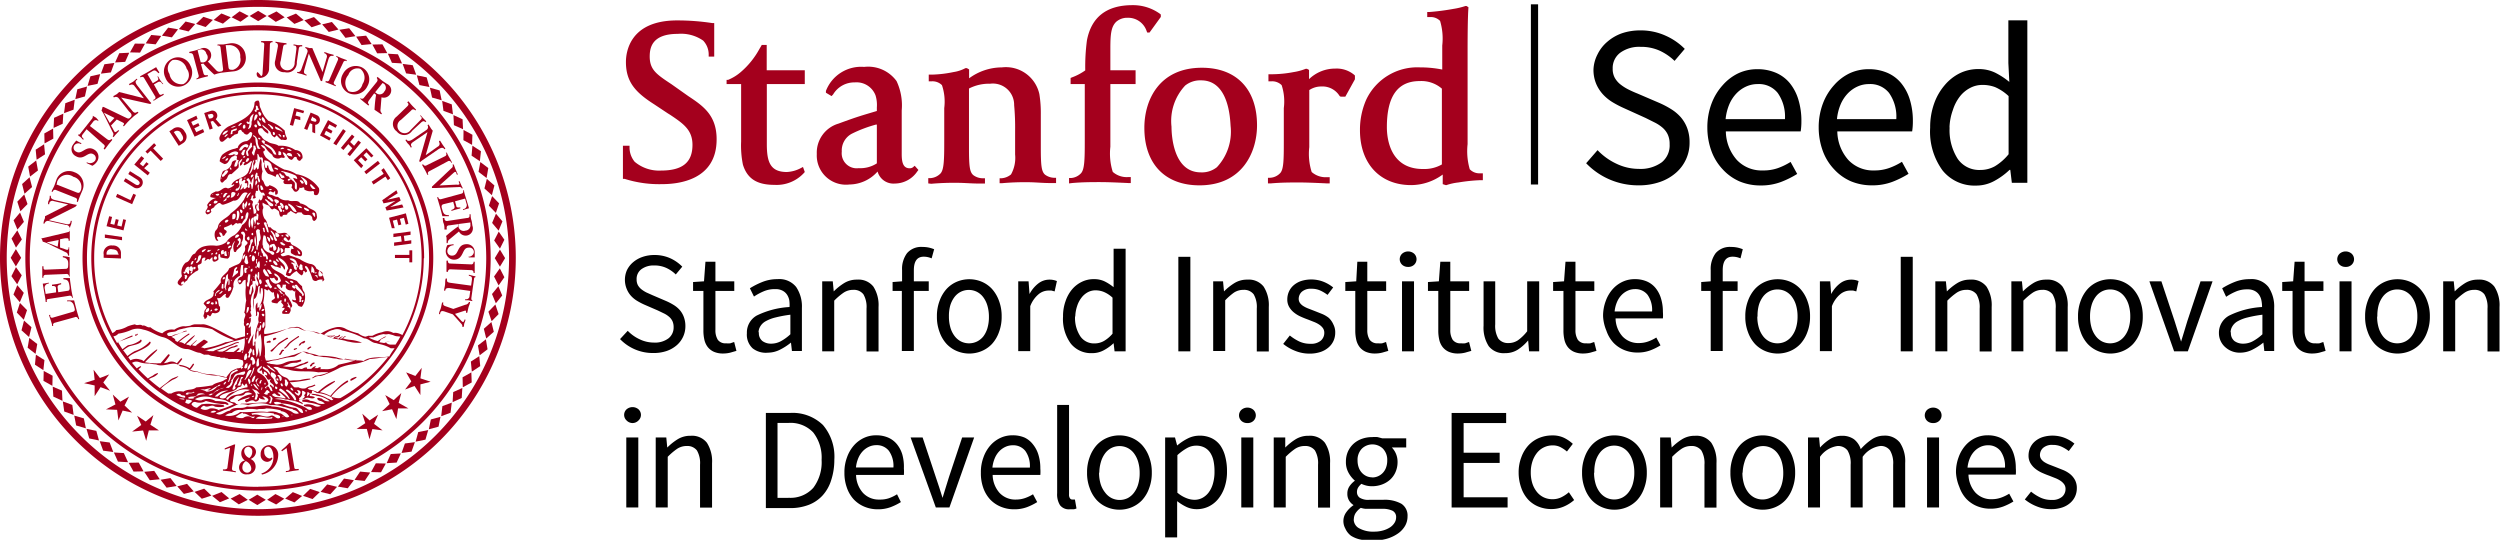 <svg id="Layer_2" data-name="Layer 2" xmlns="http://www.w3.org/2000/svg" viewBox="0 0 208.13 44.94"><defs><style>.cls-1{fill:#a4001d;}</style></defs><title>SU_SEED_SEAL_2C_RGB</title><line x1="127.75" y1="15.36" x2="127.75" y2="0.36"/><rect x="127.45" y="0.36" width="0.6" height="15"/><path class="cls-1" d="M70.71,15.36A2.43,2.43,0,0,1,68,12.82a2.52,2.52,0,0,1,1.81-2.53c1.68-.62,2-0.69,3.19-1.05V8.94a2.72,2.72,0,0,0-.11-1,1.69,1.69,0,0,0-1.73-1.08,2.05,2.05,0,0,0-1.8,1L69.23,8l-0.47-.28,0-.15a3.14,3.14,0,0,1,3.18-2,2.92,2.92,0,0,1,2.7,1.18,4.75,4.75,0,0,1,.43,2.44c0,0.81,0,1.71,0,2.44,0,0.5,0,.93,0,1.2,0,0.67.11,1.18,0.66,1.18A0.45,0.45,0,0,0,76,13.93l0.15-.13,0.31,0.35-0.1.13a2.27,2.27,0,0,1-1.86,1,1.37,1.37,0,0,1-1.44-1A3.18,3.18,0,0,1,70.71,15.36Zm2.26-5a10.86,10.86,0,0,0-2.07.78,1.58,1.58,0,0,0-.82,1.48A1.25,1.25,0,0,0,71.49,14,2.54,2.54,0,0,0,73,13.6V10.4Z"/><path class="cls-1" d="M55.12,15.33A9.53,9.53,0,0,1,52,14.89l-0.14,0V14.16c0-.91,0-1.27,0-1.56l0-.47h0.55v0.2a1.88,1.88,0,0,0,.43,1.14,3.15,3.15,0,0,0,2.18.73c1.8,0,2.63-.68,2.63-2.14,0-1.25-.77-1.77-1.84-2.49L55.6,9.44l-1.13-.75c-1.57-1-2.36-1.87-2.36-3.53,0-.81.31-3.46,4.26-3.46a19.15,19.15,0,0,1,2.92.22l0.17,0V2.12s0,0.52,0,1.08,0,0.82,0,1.22l0,0.29H59V4.52a1.68,1.68,0,0,0-.46-1.14,3.22,3.22,0,0,0-2.11-.56c-2.09,0-2.34,1.08-2.34,1.88,0,1.11.57,1.49,1.81,2.31L57.3,8c1.22,0.81,2.36,1.58,2.36,3.59C59.67,15,56.48,15.33,55.12,15.33Z"/><path class="cls-1" d="M64.47,15.39c-1.46,0-2.26-.52-2.62-1.68a8,8,0,0,1-.15-1.92c0-1.5,0-2.71,0-4.11V7H60.49V6.65l0.12,0A3.87,3.87,0,0,0,61.67,6,6.79,6.79,0,0,0,63.21,4.1l0.21-.36h0.41V5.85H67V7H63.84V12c0,1.48.28,2.32,1.67,2.32A2.76,2.76,0,0,0,66.66,14l0.19-.1L67,14.32l-0.08.09A3.09,3.09,0,0,1,64.47,15.39Z"/><path class="cls-1" d="M77.28,15.27V14.83h0.18a1.28,1.28,0,0,0,.84-0.39c0.29-.32.31-1.13,0.31-2.73V9a4.28,4.28,0,0,0-.19-1.91,1.11,1.11,0,0,0-.85-0.32H77.5l-0.18,0V6.21l0.21,0h0.14A10,10,0,0,0,79.38,6a3.11,3.11,0,0,0,1-.33l0.11,0,0.19,0.11V6.52a4.62,4.62,0,0,1,2.73-.91,2.85,2.85,0,0,1,3.12,2.23,9.79,9.79,0,0,1,.12,1.69v2.75c0,1.55.06,2,.35,2.26a1.33,1.33,0,0,0,.73.26h0.19v0.44l-0.47,0c-0.68,0-1.26-.07-1.87-0.07a20.9,20.9,0,0,0-2.14.08l-0.22,0V14.84l0.17,0a1.38,1.38,0,0,0,.78-0.32,2.83,2.83,0,0,0,.34-1.66c0-.1,0-0.21,0-0.33,0-.35,0-1.09,0-1.63a20.47,20.47,0,0,0-.08-2.15,1.77,1.77,0,0,0-2-1.78,3.65,3.65,0,0,0-1.76.4v4.95c0,1.55.06,2,.36,2.26a1.33,1.33,0,0,0,.73.26H82v0.44l-0.5,0c-0.65,0-1.22-.06-1.81-0.06a21.57,21.57,0,0,0-2.16.08Z"/><path class="cls-1" d="M89,15.27V14.82h0.18A1.26,1.26,0,0,0,90,14.42c0.29-.33.31-1.12,0.31-2.73V7H89.13V6.49l0.12-.05a4.69,4.69,0,0,0,1.1-.58,16.59,16.59,0,0,1,.14-2.5c0.37-1.94,1.64-2.93,3.78-2.93a3.83,3.83,0,0,1,2.3.72l0.07,0.06,0,0.2-0.94,1.3H95.51l-0.05-.12a1.62,1.62,0,0,0-1.59-1.11,1.39,1.39,0,0,0-.95.34c-0.41.41-.48,1-0.48,2.21V5.85h2.1V7h-2.1v5.22a5.07,5.07,0,0,0,.2,2.09,1.75,1.75,0,0,0,1.3.43h0.2v0.5H93.95c-1-.05-1.81-0.08-2.37-0.08s-1.49,0-2.34.08Z"/><path class="cls-1" d="M99.86,15.43c-2.87,0-4.59-1.79-4.59-4.79,0-2.33,1.25-5,4.79-5,2.88,0,4.59,1.79,4.59,4.79C104.65,12.71,103.39,15.43,99.86,15.43ZM100,6.69a2,2,0,0,0-1.33.43,4.31,4.31,0,0,0-1.14,3.43c0,0.63.12,3.8,2.44,3.8a2,2,0,0,0,1.34-.43,4.33,4.33,0,0,0,1.14-3.43C102.41,9.85,102.29,6.69,100,6.69Z"/><path class="cls-1" d="M105.56,15.27V14.8l0.18,0a1.24,1.24,0,0,0,.84-0.39c0.29-.32.3-1.1,0.3-2.7V9a4.34,4.34,0,0,0-.18-1.91,1.11,1.11,0,0,0-.85-0.32h-0.07l-0.18,0V6.18H106a9.78,9.78,0,0,0,1.7-.18,4.61,4.61,0,0,0,1-.27l0.11,0,0.17,0.09V6.59a3.12,3.12,0,0,1,2.18-.88,2.28,2.28,0,0,1,1.58.52l0.06,0.06V6.6L112,8.05h-0.38L111.53,8A1.68,1.68,0,0,0,110,7.2a1.78,1.78,0,0,0-1,.3v4.75a5,5,0,0,0,.2,2.07,1.76,1.76,0,0,0,1.3.43h0.2v0.52h-0.21c-1-.05-1.81-0.08-2.37-0.08s-1.49,0-2.33.08Z"/><path class="cls-1" d="M120.36,15.41l-0.25-.08V14.53a4.47,4.47,0,0,1-2.63.88c-2.59,0-4.26-1.79-4.26-4.57a6.2,6.2,0,0,1,.52-2.54,4.7,4.7,0,0,1,4.49-2.69,9.25,9.25,0,0,1,1.84.18v-2a5.12,5.12,0,0,0-.18-2.05,1.09,1.09,0,0,0-.83-0.32H119l-0.18,0,0-.42H119a19.59,19.59,0,0,0,2-.26A6,6,0,0,0,122,.5l0.09,0,0.16,0.1V0.65c-0.06.78-.07,2.44-0.07,3.68V12a5.4,5.4,0,0,0,.18,2.09,1.1,1.1,0,0,0,.83.34h0.26V15h-0.2a14.29,14.29,0,0,0-1.83.19,4.69,4.69,0,0,0-1,.22Zm-2.17-8.66c-1.83,0-2.73,1.26-2.73,3.84,0,1,.3,3.48,3,3.48h0.09a2.9,2.9,0,0,0,1.49-.38V7.38A2.61,2.61,0,0,0,118.19,6.75Z"/><path d="M133,12.5a5.2,5.2,0,0,0,1.57,1.13,4.32,4.32,0,0,0,1.87.43,3,3,0,0,0,1.92-.56A1.81,1.81,0,0,0,139,12a1.84,1.84,0,0,0-.16-0.81,1.77,1.77,0,0,0-.44-0.57,3.19,3.19,0,0,0-.66-0.43L137,9.82,135.19,9a8.49,8.49,0,0,1-.89-0.46,3.69,3.69,0,0,1-.82-0.65,3.1,3.1,0,0,1-.59-0.9,3,3,0,0,1-.23-1.21A3,3,0,0,1,133,4.52a3.22,3.22,0,0,1,.82-1.05A3.79,3.79,0,0,1,135,2.78a4.76,4.76,0,0,1,1.57-.25,5,5,0,0,1,2.07.43,5.2,5.2,0,0,1,1.62,1.11l-0.85,1a4.45,4.45,0,0,0-1.26-.86,3.77,3.77,0,0,0-1.57-.31,2.7,2.7,0,0,0-1.68.48,1.59,1.59,0,0,0-.64,1.34,1.51,1.51,0,0,0,.18.77,1.89,1.89,0,0,0,.48.55,3.86,3.86,0,0,0,.67.42q0.36,0.18.74,0.33l1.77,0.76a7.54,7.54,0,0,1,1,.52,3.62,3.62,0,0,1,.82.68,3,3,0,0,1,.54.91,3.35,3.35,0,0,1,.2,1.21,3.29,3.29,0,0,1-1.14,2.52,4,4,0,0,1-1.33.76,5.29,5.29,0,0,1-1.77.28,6,6,0,0,1-4.37-1.84Z"/><path d="M142.14,10.62a5.59,5.59,0,0,1,.35-2,4.77,4.77,0,0,1,.93-1.53,4.05,4.05,0,0,1,1.32-1,3.72,3.72,0,0,1,1.54-.33,3.88,3.88,0,0,1,1.57.3,3.06,3.06,0,0,1,1.16.87,4,4,0,0,1,.71,1.37,6,6,0,0,1,.25,1.79,5.32,5.32,0,0,1-.06.85h-6.23a3.67,3.67,0,0,0,.92,2.38,2.83,2.83,0,0,0,2.16.87A3.63,3.63,0,0,0,148,14a5.39,5.39,0,0,0,1.07-.52l0.55,1a7.81,7.81,0,0,1-1.35.67,4.69,4.69,0,0,1-1.69.29,4.52,4.52,0,0,1-1.74-.33,4.12,4.12,0,0,1-1.41-1,4.41,4.41,0,0,1-.94-1.51A5.66,5.66,0,0,1,142.14,10.62Zm6.46-.7a3.42,3.42,0,0,0-.6-2.18A2,2,0,0,0,146.32,7a2.28,2.28,0,0,0-.94.2,2.61,2.61,0,0,0-.81.57,3.06,3.06,0,0,0-.6.91,4.22,4.22,0,0,0-.31,1.24h4.94Z"/><path d="M151.41,10.62a5.59,5.59,0,0,1,.35-2,4.77,4.77,0,0,1,.93-1.53,4.05,4.05,0,0,1,1.32-1,3.72,3.72,0,0,1,1.54-.33,3.88,3.88,0,0,1,1.57.3,3.06,3.06,0,0,1,1.16.87A4,4,0,0,1,159,8.3a6,6,0,0,1,.25,1.79,5.32,5.32,0,0,1-.06.85h-6.23a3.67,3.67,0,0,0,.92,2.38,2.83,2.83,0,0,0,2.16.87,3.63,3.63,0,0,0,1.23-.2,5.39,5.39,0,0,0,1.07-.52l0.55,1a7.81,7.81,0,0,1-1.35.67,4.69,4.69,0,0,1-1.69.29,4.52,4.52,0,0,1-1.74-.33,4.12,4.12,0,0,1-1.41-1,4.41,4.41,0,0,1-.94-1.51A5.66,5.66,0,0,1,151.41,10.62Zm6.46-.7a3.42,3.42,0,0,0-.6-2.18A2,2,0,0,0,155.59,7a2.28,2.28,0,0,0-.94.2,2.61,2.61,0,0,0-.81.57,3.06,3.06,0,0,0-.6.91,4.22,4.22,0,0,0-.31,1.24h4.94Z"/><path d="M160.69,10.62a5.82,5.82,0,0,1,.33-2,4.79,4.79,0,0,1,.88-1.53,3.91,3.91,0,0,1,1.27-1,3.51,3.51,0,0,1,1.52-.34,3.15,3.15,0,0,1,1.39.29,6.23,6.23,0,0,1,1.2.78L167.2,5.25V1.69h1.58V15.22h-1.29l-0.13-1.08H167.3a5.8,5.8,0,0,1-1.26.92,3.14,3.14,0,0,1-1.53.39,3.42,3.42,0,0,1-2.78-1.25A5.47,5.47,0,0,1,160.69,10.62Zm1.62,0a4.42,4.42,0,0,0,.67,2.6,2.17,2.17,0,0,0,1.88.93,2.48,2.48,0,0,0,1.22-.31,4.36,4.36,0,0,0,1.14-1V8a3.93,3.93,0,0,0-1.13-.75A3,3,0,0,0,165,7.07a2.18,2.18,0,0,0-1,.26,2.6,2.6,0,0,0-.85.72,3.6,3.6,0,0,0-.57,1.11A4.67,4.67,0,0,0,162.3,10.6Z"/><path d="M52.26,27.54a3.29,3.29,0,0,0,1,.71,2.73,2.73,0,0,0,1.18.27,1.86,1.86,0,0,0,1.21-.35,1.14,1.14,0,0,0,.43-0.93,1.17,1.17,0,0,0-.1-0.51,1.12,1.12,0,0,0-.28-0.36,2,2,0,0,0-.41-0.27l-0.52-.25-1.13-.49a5.32,5.32,0,0,1-.56-0.29,2.29,2.29,0,0,1-.52-0.41,1.93,1.93,0,0,1-.37-0.57,2,2,0,0,1,0-1.59,2,2,0,0,1,.52-0.67,2.39,2.39,0,0,1,.78-0.44,3,3,0,0,1,1-.16,3.16,3.16,0,0,1,1.31.27,3.29,3.29,0,0,1,1,.7l-0.54.65a2.81,2.81,0,0,0-.8-0.55,2.37,2.37,0,0,0-1-.2,1.71,1.71,0,0,0-1.06.31,1,1,0,0,0-.4.85,1,1,0,0,0,.11.49,1.2,1.2,0,0,0,.31.35,2.44,2.44,0,0,0,.42.26l0.47,0.21,1.12,0.48a4.82,4.82,0,0,1,.64.33,2.26,2.26,0,0,1,.52.43,1.87,1.87,0,0,1,.34.58,2.13,2.13,0,0,1,.13.76,2.08,2.08,0,0,1-.72,1.59,2.54,2.54,0,0,1-.84.48,3.34,3.34,0,0,1-1.12.17,3.78,3.78,0,0,1-2.76-1.16Z"/><path d="M58.56,24.22H57.7V23.48l0.91-.06,0.12-1.63h0.83v1.63h1.57v0.8H59.56v3.24a1.49,1.49,0,0,0,.2.83,0.78,0.78,0,0,0,.7.29,1.3,1.3,0,0,0,.34,0l0.32-.11,0.19,0.74-0.52.15a2.45,2.45,0,0,1-.56.07,1.9,1.9,0,0,1-.79-0.14,1.36,1.36,0,0,1-.52-0.4,1.54,1.54,0,0,1-.28-0.61,3.45,3.45,0,0,1-.08-0.79V24.22Z"/><path d="M62.18,27.74A1.62,1.62,0,0,1,63,26.27a7.1,7.1,0,0,1,2.73-.71A2.75,2.75,0,0,0,65.71,25a1.29,1.29,0,0,0-.19-0.47,1,1,0,0,0-.37-0.33,1.21,1.21,0,0,0-.59-0.13,2.35,2.35,0,0,0-1,.19,4.75,4.75,0,0,0-.79.43L62.43,24a6.34,6.34,0,0,1,1-.51,3.32,3.32,0,0,1,1.3-.25,1.79,1.79,0,0,1,1.55.65,2.89,2.89,0,0,1,.48,1.75v3.58H65.93l-0.08-.7h0a4.88,4.88,0,0,1-.91.59,2.24,2.24,0,0,1-1,.25A1.78,1.78,0,0,1,62.66,29,1.55,1.55,0,0,1,62.18,27.74Zm1-.07a0.83,0.83,0,0,0,.29.72,1.2,1.2,0,0,0,.73.22,1.69,1.69,0,0,0,.8-0.2,3.87,3.87,0,0,0,.8-0.58V26.2a10.23,10.23,0,0,0-1.24.23,3.22,3.22,0,0,0-.81.31,1.16,1.16,0,0,0-.44.41A1,1,0,0,0,63.15,27.67Z"/><path d="M68.51,23.42h0.82l0.08,0.84h0a4.78,4.78,0,0,1,.88-0.7,2,2,0,0,1,1.07-.28,1.57,1.57,0,0,1,1.35.58,2.85,2.85,0,0,1,.43,1.7v3.7h-1V25.69a2.09,2.09,0,0,0-.26-1.19,1,1,0,0,0-.84-0.37,1.44,1.44,0,0,0-.8.23,5.23,5.23,0,0,0-.79.67v4.22h-1V23.42Z"/><path d="M77.56,21.51a1.62,1.62,0,0,0-.66-0.14q-0.82,0-.82,1.13v0.92h1.24v0.8H76.08v5h-1v-5H74.31V23.48l0.79-.06V22.5a2.2,2.2,0,0,1,.41-1.42,1.55,1.55,0,0,1,1.29-.52,2.42,2.42,0,0,1,.52.05,2.72,2.72,0,0,1,.45.14Z"/><path d="M78,26.35a3.56,3.56,0,0,1,.22-1.3,3,3,0,0,1,.59-1,2.5,2.5,0,0,1,.86-0.6,2.68,2.68,0,0,1,2.05,0,2.5,2.5,0,0,1,.86.6,3,3,0,0,1,.59,1,3.58,3.58,0,0,1,.22,1.3,3.54,3.54,0,0,1-.22,1.29,2.9,2.9,0,0,1-.59,1,2.53,2.53,0,0,1-.86.59,2.68,2.68,0,0,1-2.05,0,2.53,2.53,0,0,1-.86-0.59,2.89,2.89,0,0,1-.59-1A3.52,3.52,0,0,1,78,26.35Zm1,0a3.22,3.22,0,0,0,.12.91,2.13,2.13,0,0,0,.34.7,1.56,1.56,0,0,0,.53.46,1.52,1.52,0,0,0,1.37,0A1.56,1.56,0,0,0,81.87,28a2.13,2.13,0,0,0,.34-0.7,3.22,3.22,0,0,0,.12-0.91,3.29,3.29,0,0,0-.12-0.92,2.21,2.21,0,0,0-.34-0.71,1.54,1.54,0,0,0-.53-0.46,1.52,1.52,0,0,0-1.37,0,1.54,1.54,0,0,0-.53.46,2.21,2.21,0,0,0-.34.71A3.29,3.29,0,0,0,79,26.35Z"/><path d="M84.81,23.42h0.82l0.08,1.06h0a2.69,2.69,0,0,1,.73-0.88,1.5,1.5,0,0,1,.93-0.32,1.55,1.55,0,0,1,.62.12l-0.19.86-0.26-.07-0.3,0a1.31,1.31,0,0,0-.77.3,2.4,2.4,0,0,0-.7,1v3.74h-1V23.42Z"/><path d="M88.5,26.35a3.66,3.66,0,0,1,.21-1.28,3,3,0,0,1,.56-1,2.46,2.46,0,0,1,.8-0.61,2.21,2.21,0,0,1,1-.22,2,2,0,0,1,.88.18,3.93,3.93,0,0,1,.76.49l0-1V20.71h1v8.54H92.79l-0.08-.68h0a3.7,3.7,0,0,1-.8.58,2,2,0,0,1-1,.25,2.16,2.16,0,0,1-1.76-.79A3.46,3.46,0,0,1,88.5,26.35Zm1,0A2.79,2.79,0,0,0,89.94,28a1.37,1.37,0,0,0,1.19.59,1.57,1.57,0,0,0,.77-0.2,2.75,2.75,0,0,0,.72-0.61v-3a2.47,2.47,0,0,0-.71-0.47,1.85,1.85,0,0,0-.7-0.14,1.37,1.37,0,0,0-.65.16,1.64,1.64,0,0,0-.53.46,2.27,2.27,0,0,0-.36.7A3,3,0,0,0,89.52,26.34Z"/><path d="M98.1,21.38h1v7.87h-1V21.38Z"/><path d="M101,23.42h0.82l0.08,0.84h0a4.78,4.78,0,0,1,.88-0.7,2,2,0,0,1,1.07-.28,1.57,1.57,0,0,1,1.35.58,2.85,2.85,0,0,1,.43,1.7v3.7h-1V25.69a2.09,2.09,0,0,0-.26-1.19,1,1,0,0,0-.84-0.37,1.44,1.44,0,0,0-.8.23A5.23,5.23,0,0,0,102,25v4.22h-1V23.42Z"/><path d="M107.38,27.93a3.92,3.92,0,0,0,.79.5,2.13,2.13,0,0,0,.93.19,1.24,1.24,0,0,0,.86-0.26,0.85,0.85,0,0,0,.29-0.65,0.66,0.66,0,0,0-.12-0.4,1.2,1.2,0,0,0-.31-0.29,2.26,2.26,0,0,0-.43-0.22l-0.48-.19q-0.31-.11-0.62-0.25a2.48,2.48,0,0,1-.56-0.34,1.68,1.68,0,0,1-.4-0.46,1.22,1.22,0,0,1-.16-0.64,1.58,1.58,0,0,1,.14-0.65,1.5,1.5,0,0,1,.4-0.53,1.87,1.87,0,0,1,.63-0.35,2.81,2.81,0,0,1,1.85.07,3.17,3.17,0,0,1,.8.47l-0.47.62a3.13,3.13,0,0,0-.62-0.37,1.72,1.72,0,0,0-.71-0.14,1.12,1.12,0,0,0-.81.25,0.8,0.8,0,0,0-.26.59,0.59,0.59,0,0,0,.11.35,1,1,0,0,0,.29.26,2.34,2.34,0,0,0,.41.2l0.49,0.19,0.63,0.25a2.4,2.4,0,0,1,.57.33A1.63,1.63,0,0,1,111,27a1.41,1.41,0,0,1,.16.7,1.65,1.65,0,0,1-.14.67,1.59,1.59,0,0,1-.41.55,1.94,1.94,0,0,1-.67.38,2.83,2.83,0,0,1-.92.14,3.14,3.14,0,0,1-1.19-.23,3.7,3.7,0,0,1-1-.58Z"/><path d="M112.84,24.22H112V23.48l0.91-.06L113,21.79h0.83v1.63h1.57v0.8h-1.57v3.24a1.49,1.49,0,0,0,.2.83,0.78,0.78,0,0,0,.7.29,1.3,1.3,0,0,0,.34,0l0.32-.11,0.19,0.74-0.52.15a2.45,2.45,0,0,1-.56.07,1.9,1.9,0,0,1-.79-0.14,1.36,1.36,0,0,1-.52-0.4,1.54,1.54,0,0,1-.28-0.61,3.45,3.45,0,0,1-.08-0.79V24.22Z"/><path d="M117.22,22.22a0.7,0.7,0,0,1-.49-0.18,0.63,0.63,0,0,1,0-.92,0.76,0.76,0,0,1,1,0,0.63,0.63,0,0,1,0,.92A0.69,0.69,0,0,1,117.22,22.22Zm-0.5,1.2h1v5.83h-1V23.42Z"/><path d="M119.74,24.22h-0.86V23.48l0.91-.06,0.12-1.63h0.83v1.63h1.57v0.8h-1.57v3.24a1.49,1.49,0,0,0,.2.83,0.78,0.78,0,0,0,.7.29,1.3,1.3,0,0,0,.34,0l0.32-.11,0.19,0.74-0.52.15a2.45,2.45,0,0,1-.56.07,1.9,1.9,0,0,1-.79-0.14,1.36,1.36,0,0,1-.52-0.4,1.54,1.54,0,0,1-.28-0.61,3.45,3.45,0,0,1-.08-0.79V24.22Z"/><path d="M123.48,23.42h1V27a2.11,2.11,0,0,0,.26,1.19,1,1,0,0,0,.83.37,1.41,1.41,0,0,0,.8-0.23,3.76,3.76,0,0,0,.77-0.75V23.42h1v5.83H127.3l-0.08-.91h0a3.9,3.9,0,0,1-.86.77,1.93,1.93,0,0,1-1.06.29,1.58,1.58,0,0,1-1.36-.58,2.84,2.84,0,0,1-.43-1.7v-3.7Z"/><path d="M130.17,24.22H129.3V23.48l0.91-.06,0.12-1.63h0.83v1.63h1.57v0.8h-1.57v3.24a1.49,1.49,0,0,0,.2.83,0.78,0.78,0,0,0,.7.29,1.3,1.3,0,0,0,.34,0l0.32-.11,0.19,0.74-0.52.15a2.45,2.45,0,0,1-.56.07,1.9,1.9,0,0,1-.79-0.14,1.36,1.36,0,0,1-.52-0.4,1.54,1.54,0,0,1-.28-0.61,3.45,3.45,0,0,1-.08-0.79V24.22Z"/><path d="M133.46,26.35a3.52,3.52,0,0,1,.22-1.29,3,3,0,0,1,.59-1,2.54,2.54,0,0,1,.83-0.61,2.35,2.35,0,0,1,1-.21,2.44,2.44,0,0,1,1,.19,1.93,1.93,0,0,1,.73.55,2.52,2.52,0,0,1,.45.86,3.79,3.79,0,0,1,.16,1.13,3.32,3.32,0,0,1,0,.54h-3.94a2.31,2.31,0,0,0,.58,1.5,1.79,1.79,0,0,0,1.36.55,2.3,2.3,0,0,0,.77-0.13,3.42,3.42,0,0,0,.68-0.33l0.35,0.65a4.94,4.94,0,0,1-.85.42,3,3,0,0,1-1.07.18,2.86,2.86,0,0,1-1.1-.21,2.6,2.6,0,0,1-.89-0.6,2.78,2.78,0,0,1-.59-1A3.58,3.58,0,0,1,133.46,26.35Zm4.08-.44a2.16,2.16,0,0,0-.38-1.37,1.28,1.28,0,0,0-1.06-.47,1.44,1.44,0,0,0-.59.13,1.65,1.65,0,0,0-.51.36,1.9,1.9,0,0,0-.38.58,2.68,2.68,0,0,0-.2.79h3.12Z"/><path d="M144.9,21.51a1.62,1.62,0,0,0-.66-0.14q-0.82,0-.82,1.13v0.92h1.24v0.8h-1.24v5h-1v-5h-0.79V23.48l0.79-.06V22.5a2.2,2.2,0,0,1,.41-1.42,1.55,1.55,0,0,1,1.29-.52,2.42,2.42,0,0,1,.52.05,2.72,2.72,0,0,1,.45.14Z"/><path d="M145.3,26.35a3.56,3.56,0,0,1,.22-1.3,3,3,0,0,1,.59-1,2.5,2.5,0,0,1,.86-0.6,2.68,2.68,0,0,1,2.05,0,2.5,2.5,0,0,1,.86.6,3,3,0,0,1,.59,1,3.58,3.58,0,0,1,.22,1.3,3.54,3.54,0,0,1-.22,1.29,2.9,2.9,0,0,1-.59,1,2.53,2.53,0,0,1-.86.59,2.68,2.68,0,0,1-2.05,0,2.53,2.53,0,0,1-.86-0.59,2.89,2.89,0,0,1-.59-1A3.52,3.52,0,0,1,145.3,26.35Zm1,0a3.22,3.22,0,0,0,.12.91,2.13,2.13,0,0,0,.34.7,1.56,1.56,0,0,0,.53.46,1.52,1.52,0,0,0,1.37,0,1.56,1.56,0,0,0,.53-0.46,2.13,2.13,0,0,0,.34-0.7,3.22,3.22,0,0,0,.12-0.91,3.29,3.29,0,0,0-.12-0.92,2.21,2.21,0,0,0-.34-0.71,1.54,1.54,0,0,0-.53-0.46,1.52,1.52,0,0,0-1.37,0,1.54,1.54,0,0,0-.53.46,2.21,2.21,0,0,0-.34.71A3.29,3.29,0,0,0,146.32,26.35Z"/><path d="M151.55,23.42h0.82l0.08,1.06h0a2.69,2.69,0,0,1,.73-0.88,1.5,1.5,0,0,1,.93-0.32,1.55,1.55,0,0,1,.62.12l-0.19.86-0.26-.07-0.3,0a1.31,1.31,0,0,0-.77.3,2.4,2.4,0,0,0-.7,1v3.74h-1V23.42Z"/><path d="M158.24,21.38h1v7.87h-1V21.38Z"/><path d="M161.18,23.42H162l0.08,0.84h0a4.78,4.78,0,0,1,.88-0.7,2,2,0,0,1,1.07-.28,1.57,1.57,0,0,1,1.35.58,2.85,2.85,0,0,1,.43,1.7v3.7h-1V25.69a2.09,2.09,0,0,0-.26-1.19,1,1,0,0,0-.84-0.37,1.44,1.44,0,0,0-.8.23,5.23,5.23,0,0,0-.79.67v4.22h-1V23.42Z"/><path d="M167.51,23.42h0.82l0.08,0.84h0a4.78,4.78,0,0,1,.88-0.7,2,2,0,0,1,1.07-.28,1.57,1.57,0,0,1,1.35.58,2.85,2.85,0,0,1,.43,1.7v3.7h-1V25.69a2.09,2.09,0,0,0-.26-1.19,1,1,0,0,0-.84-0.37,1.44,1.44,0,0,0-.8.23,5.23,5.23,0,0,0-.79.67v4.22h-1V23.42Z"/><path d="M173,26.35a3.56,3.56,0,0,1,.22-1.3,3,3,0,0,1,.59-1,2.5,2.5,0,0,1,.86-0.6,2.68,2.68,0,0,1,2.05,0,2.5,2.5,0,0,1,.86.6,3,3,0,0,1,.59,1,3.58,3.58,0,0,1,.22,1.3,3.54,3.54,0,0,1-.22,1.29,2.9,2.9,0,0,1-.59,1,2.53,2.53,0,0,1-.86.59,2.68,2.68,0,0,1-2.05,0,2.53,2.53,0,0,1-.86-0.59,2.89,2.89,0,0,1-.59-1A3.52,3.52,0,0,1,173,26.35Zm1,0a3.22,3.22,0,0,0,.12.91,2.13,2.13,0,0,0,.34.7,1.56,1.56,0,0,0,.53.46,1.52,1.52,0,0,0,1.37,0,1.56,1.56,0,0,0,.53-0.46,2.13,2.13,0,0,0,.34-0.7,3.22,3.22,0,0,0,.12-0.91,3.29,3.29,0,0,0-.12-0.92,2.21,2.21,0,0,0-.34-0.71,1.54,1.54,0,0,0-.53-0.46,1.52,1.52,0,0,0-1.37,0,1.54,1.54,0,0,0-.53.46,2.21,2.21,0,0,0-.34.71A3.29,3.29,0,0,0,174,26.35Z"/><path d="M178.94,23.42h1l1.1,3.31,0.27,0.86,0.27,0.85h0l0.26-.85,0.26-.86,1.1-3.31h1l-2.06,5.83H181Z"/><path d="M184.73,27.74a1.62,1.62,0,0,1,.86-1.47,7.1,7.1,0,0,1,2.73-.71,2.75,2.75,0,0,0-.05-0.54,1.29,1.29,0,0,0-.19-0.47,1,1,0,0,0-.37-0.33,1.21,1.21,0,0,0-.59-0.13,2.35,2.35,0,0,0-1,.19,4.75,4.75,0,0,0-.79.43L185,24a6.34,6.34,0,0,1,1-.51,3.32,3.32,0,0,1,1.3-.25,1.79,1.79,0,0,1,1.55.65,2.89,2.89,0,0,1,.48,1.75v3.58h-0.82l-0.08-.7h0a4.88,4.88,0,0,1-.91.59,2.24,2.24,0,0,1-1,.25,1.78,1.78,0,0,1-1.23-.43A1.55,1.55,0,0,1,184.73,27.74Zm1-.07a0.83,0.83,0,0,0,.29.72,1.2,1.2,0,0,0,.73.22,1.69,1.69,0,0,0,.8-0.2,3.87,3.87,0,0,0,.8-0.58V26.2a10.23,10.23,0,0,0-1.24.23,3.22,3.22,0,0,0-.81.31,1.16,1.16,0,0,0-.44.41A1,1,0,0,0,185.7,27.67Z"/><path d="M190.9,24.22H190V23.48l0.91-.06,0.12-1.63h0.83v1.63h1.57v0.8h-1.57v3.24a1.49,1.49,0,0,0,.2.83,0.78,0.78,0,0,0,.7.29,1.3,1.3,0,0,0,.34,0l0.32-.11,0.19,0.74-0.52.15a2.45,2.45,0,0,1-.56.07,1.9,1.9,0,0,1-.79-0.14,1.36,1.36,0,0,1-.52-0.4,1.54,1.54,0,0,1-.28-0.61,3.45,3.45,0,0,1-.08-0.79V24.22Z"/><path d="M195.27,22.22a0.7,0.7,0,0,1-.49-0.18,0.63,0.63,0,0,1,0-.92,0.76,0.76,0,0,1,1,0,0.63,0.63,0,0,1,0,.92A0.69,0.69,0,0,1,195.27,22.22Zm-0.5,1.2h1v5.83h-1V23.42Z"/><path d="M196.9,26.35a3.56,3.56,0,0,1,.22-1.3,3,3,0,0,1,.59-1,2.5,2.5,0,0,1,.86-0.6,2.68,2.68,0,0,1,2.05,0,2.5,2.5,0,0,1,.86.6,3,3,0,0,1,.59,1,3.58,3.58,0,0,1,.22,1.3,3.54,3.54,0,0,1-.22,1.29,2.9,2.9,0,0,1-.59,1,2.53,2.53,0,0,1-.86.59,2.68,2.68,0,0,1-2.05,0,2.53,2.53,0,0,1-.86-0.59,2.89,2.89,0,0,1-.59-1A3.52,3.52,0,0,1,196.9,26.35Zm1,0a3.22,3.22,0,0,0,.12.91,2.13,2.13,0,0,0,.34.7,1.56,1.56,0,0,0,.53.46,1.52,1.52,0,0,0,1.37,0,1.56,1.56,0,0,0,.53-0.46,2.13,2.13,0,0,0,.34-0.7,3.22,3.22,0,0,0,.12-0.91,3.29,3.29,0,0,0-.12-0.92,2.21,2.21,0,0,0-.34-0.71,1.54,1.54,0,0,0-.53-0.46,1.52,1.52,0,0,0-1.37,0,1.54,1.54,0,0,0-.53.46,2.21,2.21,0,0,0-.34.71A3.29,3.29,0,0,0,197.92,26.35Z"/><path d="M203.46,23.42h0.82l0.08,0.84h0a4.78,4.78,0,0,1,.88-0.7,2,2,0,0,1,1.07-.28,1.57,1.57,0,0,1,1.35.58,2.85,2.85,0,0,1,.43,1.7v3.7h-1V25.69a2.09,2.09,0,0,0-.26-1.19,1,1,0,0,0-.84-0.37,1.44,1.44,0,0,0-.8.23,5.23,5.23,0,0,0-.79.67v4.22h-1V23.42Z"/><path d="M52.64,35.22A0.7,0.7,0,0,1,52.16,35a0.63,0.63,0,0,1,0-.92,0.76,0.76,0,0,1,1,0,0.63,0.63,0,0,1,0,.92A0.69,0.69,0,0,1,52.64,35.22Zm-0.5,1.2h1v5.83h-1V36.42Z"/><path d="M54.65,36.42h0.82l0.08,0.84h0a4.78,4.78,0,0,1,.88-0.7,2,2,0,0,1,1.07-.28,1.57,1.57,0,0,1,1.35.58,2.85,2.85,0,0,1,.43,1.7v3.7h-1V38.69a2.09,2.09,0,0,0-.26-1.19,1,1,0,0,0-.84-0.37,1.44,1.44,0,0,0-.8.23,5.23,5.23,0,0,0-.79.67v4.22h-1V36.42Z"/><path d="M63.74,34.38h2a3.63,3.63,0,0,1,2.77,1,4.06,4.06,0,0,1,.95,2.89A5.43,5.43,0,0,1,69.19,40a3.36,3.36,0,0,1-.71,1.25,3.07,3.07,0,0,1-1.15.78,4.26,4.26,0,0,1-1.57.27h-2V34.38Zm1.9,7.06a2.54,2.54,0,0,0,2.07-.83,3.54,3.54,0,0,0,.69-2.33A3.39,3.39,0,0,0,67.7,36a2.6,2.6,0,0,0-2.07-.79h-0.9v6.24h0.9Z"/><path d="M70.3,39.35a3.52,3.52,0,0,1,.22-1.29,3,3,0,0,1,.59-1,2.54,2.54,0,0,1,.83-0.61,2.35,2.35,0,0,1,1-.21,2.44,2.44,0,0,1,1,.19,1.93,1.93,0,0,1,.73.55,2.52,2.52,0,0,1,.45.86A3.79,3.79,0,0,1,75.25,39a3.32,3.32,0,0,1,0,.54H71.27a2.31,2.31,0,0,0,.58,1.5,1.79,1.79,0,0,0,1.36.55A2.3,2.3,0,0,0,74,41.48a3.42,3.42,0,0,0,.68-0.33L75,41.8a4.94,4.94,0,0,1-.85.42,3,3,0,0,1-1.07.18,2.86,2.86,0,0,1-1.1-.21,2.6,2.6,0,0,1-.89-0.6,2.78,2.78,0,0,1-.59-1A3.58,3.58,0,0,1,70.3,39.35Zm4.08-.44A2.16,2.16,0,0,0,74,37.53a1.28,1.28,0,0,0-1.06-.47,1.44,1.44,0,0,0-.59.13,1.65,1.65,0,0,0-.51.36,1.9,1.9,0,0,0-.38.58,2.68,2.68,0,0,0-.2.79h3.12Z"/><path d="M75.81,36.42h1l1.1,3.31L78.2,40.6l0.27,0.85h0l0.26-.85L79,39.73l1.1-3.31h1l-2.06,5.83H77.91Z"/><path d="M81.66,39.35a3.52,3.52,0,0,1,.22-1.29,3,3,0,0,1,.59-1,2.54,2.54,0,0,1,.83-0.61,2.35,2.35,0,0,1,1-.21,2.44,2.44,0,0,1,1,.19A1.93,1.93,0,0,1,86,37a2.52,2.52,0,0,1,.45.86A3.79,3.79,0,0,1,86.61,39a3.32,3.32,0,0,1,0,.54H82.64a2.31,2.31,0,0,0,.58,1.5,1.79,1.79,0,0,0,1.36.55,2.3,2.3,0,0,0,.77-0.13A3.42,3.42,0,0,0,86,41.15l0.35,0.65a4.94,4.94,0,0,1-.85.42,3,3,0,0,1-1.07.18,2.86,2.86,0,0,1-1.1-.21,2.6,2.6,0,0,1-.89-0.6,2.78,2.78,0,0,1-.59-1A3.58,3.58,0,0,1,81.66,39.35Zm4.08-.44a2.16,2.16,0,0,0-.38-1.37,1.28,1.28,0,0,0-1.06-.47,1.44,1.44,0,0,0-.59.13,1.65,1.65,0,0,0-.51.36,1.9,1.9,0,0,0-.38.58,2.68,2.68,0,0,0-.2.79h3.12Z"/><path d="M88,33.71h1v7.44a0.52,0.52,0,0,0,.08.34,0.25,0.25,0,0,0,.19.1h0.09l0.13,0,0.13,0.74a0.84,0.84,0,0,1-.23.07l-0.34,0a0.92,0.92,0,0,1-.8-0.34,1.68,1.68,0,0,1-.24-1V33.71Z"/><path d="M90.5,39.35a3.56,3.56,0,0,1,.22-1.3,3,3,0,0,1,.59-1,2.5,2.5,0,0,1,.86-0.6,2.68,2.68,0,0,1,2.05,0,2.5,2.5,0,0,1,.86.6,3,3,0,0,1,.59,1,3.58,3.58,0,0,1,.22,1.3,3.54,3.54,0,0,1-.22,1.29,2.9,2.9,0,0,1-.59,1,2.53,2.53,0,0,1-.86.59,2.68,2.68,0,0,1-2.05,0,2.53,2.53,0,0,1-.86-0.59,2.89,2.89,0,0,1-.59-1A3.52,3.52,0,0,1,90.5,39.35Zm1,0a3.22,3.22,0,0,0,.12.91A2.13,2.13,0,0,0,92,41a1.56,1.56,0,0,0,.53.46,1.52,1.52,0,0,0,1.37,0A1.56,1.56,0,0,0,94.42,41a2.13,2.13,0,0,0,.34-0.7,3.22,3.22,0,0,0,.12-0.91,3.29,3.29,0,0,0-.12-0.92,2.21,2.21,0,0,0-.34-0.71,1.54,1.54,0,0,0-.53-0.46,1.52,1.52,0,0,0-1.37,0,1.54,1.54,0,0,0-.53.46,2.21,2.21,0,0,0-.34.71A3.29,3.29,0,0,0,91.52,39.35Z"/><path d="M98,42.74v2h-1V36.42h0.82L98,37.09h0a4.44,4.44,0,0,1,.87-0.58,2.16,2.16,0,0,1,1-.24,2.26,2.26,0,0,1,1,.21,1.94,1.94,0,0,1,.72.6A2.8,2.8,0,0,1,102,38a4.62,4.62,0,0,1,.15,1.23,4,4,0,0,1-.2,1.33,3.08,3.08,0,0,1-.55,1,2.34,2.34,0,0,1-.8.62,2.28,2.28,0,0,1-1,.21,2,2,0,0,1-.81-0.18A4.08,4.08,0,0,1,98,41.72ZM98,41a2.63,2.63,0,0,0,.77.47,1.93,1.93,0,0,0,.66.14,1.39,1.39,0,0,0,.67-0.16,1.6,1.6,0,0,0,.53-0.46,2.25,2.25,0,0,0,.35-0.73,3.47,3.47,0,0,0,.13-1,4.25,4.25,0,0,0-.08-0.88,2,2,0,0,0-.27-0.68,1.31,1.31,0,0,0-.48-0.44,1.49,1.49,0,0,0-.7-0.16,1.57,1.57,0,0,0-.75.2,4.39,4.39,0,0,0-.81.59V41Z"/><path d="M103.84,35.22a0.7,0.7,0,0,1-.49-0.18,0.63,0.63,0,0,1,0-.92,0.76,0.76,0,0,1,1,0,0.63,0.63,0,0,1,0,.92A0.69,0.69,0,0,1,103.84,35.22Zm-0.5,1.2h1v5.83h-1V36.42Z"/><path d="M106.14,36.42H107L107,37.26h0a4.78,4.78,0,0,1,.88-0.7,2,2,0,0,1,1.07-.28,1.57,1.57,0,0,1,1.35.58,2.85,2.85,0,0,1,.43,1.7v3.7h-1V38.69a2.09,2.09,0,0,0-.26-1.19,1,1,0,0,0-.84-0.37,1.44,1.44,0,0,0-.8.23,5.23,5.23,0,0,0-.79.67v4.22h-1V36.42Z"/><path d="M111.84,43.37a1.24,1.24,0,0,1,.23-0.71,2.41,2.41,0,0,1,.62-0.61v0a1.14,1.14,0,0,1-.37-0.37,1.05,1.05,0,0,1-.15-0.58,1.06,1.06,0,0,1,.2-0.65,1.85,1.85,0,0,1,.43-0.43v0a2.39,2.39,0,0,1-.52-0.64,1.81,1.81,0,0,1-.23-0.93,2.07,2.07,0,0,1,.17-0.86,2,2,0,0,1,.47-0.65,2.08,2.08,0,0,1,.7-0.41,2.48,2.48,0,0,1,.85-0.14,2.31,2.31,0,0,1,.45,0l0.38,0.1h2v0.76h-1.2a1.72,1.72,0,0,1,.48,1.2,2.06,2.06,0,0,1-.17.85,1.85,1.85,0,0,1-.46.64,2.07,2.07,0,0,1-.68.4,2.38,2.38,0,0,1-.83.14,1.94,1.94,0,0,1-.44-0.05,2.2,2.2,0,0,1-.43-0.15,1.39,1.39,0,0,0-.26.29,0.71,0.71,0,0,0-.11.4,0.57,0.57,0,0,0,.22.46,1.33,1.33,0,0,0,.82.18h1.13a2.85,2.85,0,0,1,1.53.33,1.17,1.17,0,0,1,.51,1.06,1.57,1.57,0,0,1-.2.77,2,2,0,0,1-.59.64,3.09,3.09,0,0,1-.93.44,4.32,4.32,0,0,1-1.23.16,4.41,4.41,0,0,1-1-.1,2.38,2.38,0,0,1-.76-0.31A1.52,1.52,0,0,1,112,44,1.27,1.27,0,0,1,111.84,43.37Zm0.86-.13a0.84,0.84,0,0,0,.45.74,2.38,2.38,0,0,0,1.24.28,2.67,2.67,0,0,0,.76-0.1,2.12,2.12,0,0,0,.58-0.26,1.25,1.25,0,0,0,.37-0.38,0.83,0.83,0,0,0,.13-0.44,0.58,0.58,0,0,0-.3-0.56,1.94,1.94,0,0,0-.88-0.16h-1l-0.37,0a1.88,1.88,0,0,1-.39-0.08,1.59,1.59,0,0,0-.46.48A1,1,0,0,0,112.71,43.24Zm1.55-3.49a1.18,1.18,0,0,0,.47-0.1,1.22,1.22,0,0,0,.4-0.28,1.25,1.25,0,0,0,.27-0.44,1.65,1.65,0,0,0,.1-0.58,1.34,1.34,0,0,0-.36-1,1.26,1.26,0,0,0-1.75,0,1.34,1.34,0,0,0-.36,1,1.67,1.67,0,0,0,.1.58,1.25,1.25,0,0,0,.27.44,1.22,1.22,0,0,0,.4.28A1.19,1.19,0,0,0,114.25,39.74Z"/><path d="M120.85,34.38h4.54v0.84h-3.54v2.47h3v0.85h-3V41.4h3.66v0.85h-4.66V34.38Z"/><path d="M126.43,39.35a3.48,3.48,0,0,1,.23-1.3,2.92,2.92,0,0,1,.61-1,2.56,2.56,0,0,1,.89-0.6,2.87,2.87,0,0,1,1.07-.2,2.17,2.17,0,0,1,1,.21,3.16,3.16,0,0,1,.71.49l-0.49.64a2.8,2.8,0,0,0-.55-0.37,1.37,1.37,0,0,0-.63-0.14,1.66,1.66,0,0,0-.73.16,1.64,1.64,0,0,0-.58.46,2.28,2.28,0,0,0-.38.71,2.89,2.89,0,0,0-.14.92,3,3,0,0,0,.13.91,2.19,2.19,0,0,0,.37.7,1.61,1.61,0,0,0,.57.46,1.67,1.67,0,0,0,.73.16,1.65,1.65,0,0,0,.76-0.17,2.75,2.75,0,0,0,.61-0.41l0.44,0.65a3.19,3.19,0,0,1-.88.55,2.59,2.59,0,0,1-1,.2,2.85,2.85,0,0,1-1.08-.2,2.43,2.43,0,0,1-.87-0.59,2.8,2.8,0,0,1-.58-1A3.72,3.72,0,0,1,126.43,39.35Z"/><path d="M131.71,39.35a3.56,3.56,0,0,1,.22-1.3,3,3,0,0,1,.59-1,2.5,2.5,0,0,1,.86-0.6,2.68,2.68,0,0,1,2.05,0,2.5,2.5,0,0,1,.86.6,3,3,0,0,1,.59,1,3.58,3.58,0,0,1,.22,1.3,3.54,3.54,0,0,1-.22,1.29,2.9,2.9,0,0,1-.59,1,2.53,2.53,0,0,1-.86.59,2.68,2.68,0,0,1-2.05,0,2.53,2.53,0,0,1-.86-0.59,2.89,2.89,0,0,1-.59-1A3.52,3.52,0,0,1,131.71,39.35Zm1,0a3.22,3.22,0,0,0,.12.91,2.13,2.13,0,0,0,.34.7,1.56,1.56,0,0,0,.53.46,1.52,1.52,0,0,0,1.37,0,1.56,1.56,0,0,0,.53-0.46,2.13,2.13,0,0,0,.34-0.7,3.22,3.22,0,0,0,.12-0.91,3.29,3.29,0,0,0-.12-0.92,2.21,2.21,0,0,0-.34-0.71,1.54,1.54,0,0,0-.53-0.46,1.52,1.52,0,0,0-1.37,0,1.54,1.54,0,0,0-.53.46,2.21,2.21,0,0,0-.34.71A3.29,3.29,0,0,0,132.73,39.35Z"/><path d="M138.27,36.42h0.82l0.08,0.84h0a4.78,4.78,0,0,1,.88-0.7,2,2,0,0,1,1.07-.28,1.57,1.57,0,0,1,1.35.58,2.85,2.85,0,0,1,.43,1.7v3.7h-1V38.69a2.09,2.09,0,0,0-.26-1.19,1,1,0,0,0-.84-0.37,1.44,1.44,0,0,0-.8.23,5.23,5.23,0,0,0-.79.67v4.22h-1V36.42Z"/><path d="M144.06,39.35a3.56,3.56,0,0,1,.22-1.3,3,3,0,0,1,.59-1,2.5,2.5,0,0,1,.86-0.6,2.68,2.68,0,0,1,2.05,0,2.5,2.5,0,0,1,.86.6,3,3,0,0,1,.59,1,3.58,3.58,0,0,1,.22,1.3,3.54,3.54,0,0,1-.22,1.29,2.9,2.9,0,0,1-.59,1,2.53,2.53,0,0,1-.86.59,2.68,2.68,0,0,1-2.05,0,2.53,2.53,0,0,1-.86-0.59,2.89,2.89,0,0,1-.59-1A3.52,3.52,0,0,1,144.06,39.35Zm1,0a3.22,3.22,0,0,0,.12.91,2.13,2.13,0,0,0,.34.7,1.56,1.56,0,0,0,.53.46,1.52,1.52,0,0,0,1.37,0A1.56,1.56,0,0,0,148,41a2.13,2.13,0,0,0,.34-0.7,3.22,3.22,0,0,0,.12-0.91,3.29,3.29,0,0,0-.12-0.92,2.21,2.21,0,0,0-.34-0.71,1.54,1.54,0,0,0-.53-0.46,1.52,1.52,0,0,0-1.37,0,1.54,1.54,0,0,0-.53.46,2.21,2.21,0,0,0-.34.71A3.29,3.29,0,0,0,145.08,39.35Z"/><path d="M150.62,36.42h0.82l0.08,0.84h0a4,4,0,0,1,.83-0.7,1.81,1.81,0,0,1,1-.28,1.67,1.67,0,0,1,1,.29,1.71,1.71,0,0,1,.56.82,4.93,4.93,0,0,1,.92-0.81,1.78,1.78,0,0,1,1-.31,1.57,1.57,0,0,1,1.34.58,2.79,2.79,0,0,1,.44,1.7v3.7h-1V38.69a2.09,2.09,0,0,0-.26-1.19,0.94,0.94,0,0,0-.82-0.37,2.16,2.16,0,0,0-1.46.9v4.22h-1V38.69a2.08,2.08,0,0,0-.26-1.19,1,1,0,0,0-.83-0.37,2.16,2.16,0,0,0-1.46.9v4.22h-1V36.42Z"/><path d="M160.93,35.22a0.7,0.7,0,0,1-.49-0.18,0.63,0.63,0,0,1,0-.92,0.76,0.76,0,0,1,1,0,0.63,0.63,0,0,1,0,.92A0.69,0.69,0,0,1,160.93,35.22Zm-0.5,1.2h1v5.83h-1V36.42Z"/><path d="M162.84,39.35a3.52,3.52,0,0,1,.22-1.29,3,3,0,0,1,.59-1,2.54,2.54,0,0,1,.83-0.61,2.35,2.35,0,0,1,1-.21,2.44,2.44,0,0,1,1,.19,1.93,1.93,0,0,1,.73.55,2.52,2.52,0,0,1,.45.86,3.79,3.79,0,0,1,.16,1.13,3.32,3.32,0,0,1,0,.54h-3.94a2.31,2.31,0,0,0,.58,1.5,1.79,1.79,0,0,0,1.36.55,2.3,2.3,0,0,0,.77-0.13,3.42,3.42,0,0,0,.68-0.33l0.35,0.65a4.94,4.94,0,0,1-.85.42,3,3,0,0,1-1.07.18,2.86,2.86,0,0,1-1.1-.21,2.6,2.6,0,0,1-.89-0.6,2.78,2.78,0,0,1-.59-1A3.58,3.58,0,0,1,162.84,39.35Zm4.08-.44a2.16,2.16,0,0,0-.38-1.37,1.28,1.28,0,0,0-1.06-.47,1.44,1.44,0,0,0-.59.13,1.65,1.65,0,0,0-.51.36,1.9,1.9,0,0,0-.38.58,2.68,2.68,0,0,0-.2.79h3.12Z"/><path d="M169.09,40.93a3.92,3.92,0,0,0,.79.5,2.13,2.13,0,0,0,.93.19,1.24,1.24,0,0,0,.86-0.26,0.85,0.85,0,0,0,.29-0.65,0.66,0.66,0,0,0-.12-0.4,1.2,1.2,0,0,0-.31-0.29,2.26,2.26,0,0,0-.43-0.22l-0.48-.19q-0.31-.11-0.62-0.25a2.48,2.48,0,0,1-.56-0.34,1.68,1.68,0,0,1-.4-0.46,1.22,1.22,0,0,1-.16-0.64,1.58,1.58,0,0,1,.14-0.65,1.5,1.5,0,0,1,.4-0.53,1.87,1.87,0,0,1,.63-0.35,2.81,2.81,0,0,1,1.85.07,3.17,3.17,0,0,1,.8.47l-0.47.62a3.13,3.13,0,0,0-.62-0.37,1.72,1.72,0,0,0-.71-0.14,1.12,1.12,0,0,0-.81.25,0.8,0.8,0,0,0-.26.59,0.59,0.59,0,0,0,.11.35,1,1,0,0,0,.29.26,2.34,2.34,0,0,0,.41.2l0.49,0.19,0.63,0.25a2.4,2.4,0,0,1,.57.33,1.63,1.63,0,0,1,.41.49,1.41,1.41,0,0,1,.16.7,1.65,1.65,0,0,1-.14.67,1.59,1.59,0,0,1-.41.55,1.94,1.94,0,0,1-.67.38,2.83,2.83,0,0,1-.92.14,3.14,3.14,0,0,1-1.19-.23,3.7,3.7,0,0,1-1-.58Z"/><path class="cls-1" d="M8.62,21.13a0.65,0.65,0,0,1,.76-0.69,0.63,0.63,0,0,1,.69.65l0,0.43-1.44-.06V21.13Zm1.2,0c0-.22-0.13-0.36-0.49-0.38a0.36,0.36,0,0,0-.46.37V21.2l1,0V21.1Z"/><path class="cls-1" d="M10.16,20l-1.43-.2,0-.28,1.43,0.21Z"/><path class="cls-1" d="M9.33,18.06l-0.14.57,0.33,0.08,0.12-.47L9.88,18.3l-0.12.47,0.36,0.09,0.14-.61,0.23,0.06-0.21.87-1.41-.35L9.09,18Z"/><path class="cls-1" d="M10.86,16.66l0.24-.53,0.22,0.1L11,17,9.65,16.4l0.11-.26Z"/><path class="cls-1" d="M10.82,14.25l0.85,0.53a0.49,0.49,0,0,1-.52.83l-0.85-.53,0.15-.24,0.77,0.48c0.2,0.13.3,0.11,0.38,0s0-.22-0.16-0.35l-0.76-.48Z"/><path class="cls-1" d="M12,13.18l-0.36.46,0.27,0.21,0.28-.35,0.19,0.15L12,14l0.47,0.38-0.17.22-1.12-.9L11.77,13Z"/><path class="cls-1" d="M13,12.1l-0.25.25,0.83,0.86-0.2.19-0.84-.86-0.26.25-0.17-.17,0.72-.7Z"/><path class="cls-1" d="M14.38,10.75a0.64,0.64,0,0,1,1,.22,0.63,0.63,0,0,1-.13.94l-0.37.23L14.1,10.93Zm0.71,1c0.19-.12.22-0.31,0-0.62a0.36,0.36,0,0,0-.56-0.17L14.47,11,15,11.79Z"/><path class="cls-1" d="M16.45,9.9l-0.53.25,0.15,0.31,0.44-.21,0.1,0.22-0.43.21L16.34,11l0.56-.26L17,11l-0.8.38L15.57,10l0.78-.37Z"/><path class="cls-1" d="M17.52,9.24a0.41,0.41,0,0,1,.55.26,0.39,0.39,0,0,1-.11.42l0.47,0.54-0.27.09-0.43-.49-0.2.07,0.18,0.57-0.26.09L17,9.41Zm0,0.62c0.11,0,.29-0.09.24-0.26s-0.24-.11-0.37-0.07l-0.1,0,0.11,0.33Z"/><path class="cls-1" d="M25.25,9.43l-0.56-.15-0.09.34L25,9.73,25,10l-0.44-.11-0.16.58-0.27-.07L24.49,9l0.83,0.23Z"/><path class="cls-1" d="M26.35,9.58a0.42,0.42,0,0,1,.25.56,0.4,0.4,0,0,1-.36.25V11.1L26,11V10.34l-0.2-.08-0.22.56-0.26-.11,0.54-1.34Zm-0.36.5c0.11,0,.28.12,0.34,0s-0.1-.24-0.23-0.28L26,9.7,25.87,10Z"/><path class="cls-1" d="M27.94,10.64l-0.52-.28-0.16.3,0.42,0.24-0.11.22-0.43-.23L27,11.19l0.54,0.3-0.12.21-0.78-.43L27.31,10l0.75,0.42Z"/><path class="cls-1" d="M27.75,11.94l0.81-1.19,0.23,0.16L28,12.1Z"/><path class="cls-1" d="M29.48,12.14l0.35-.44,0.22,0.17L29.13,13l-0.21-.17,0.41-.49L29,12l-0.41.49-0.21-.18,0.92-1.11,0.21,0.18-0.36.44Z"/><path class="cls-1" d="M30.91,13.11l-0.4-.43-0.25.24,0.33,0.35-0.18.17-0.34-.35-0.26.25,0.43,0.45L30.07,14l-0.62-.66,1.05-1,0.59,0.63Z"/><path class="cls-1" d="M30.33,14.29l1.13-.9,0.17,0.22-1.14.89Z"/><path class="cls-1" d="M32.29,15l-0.2-.3-1,.66-0.15-.23,1-.66-0.2-.31L31.95,14l0.54,0.84Z"/><path class="cls-1" d="M32.19,17.53l-0.11-.26,0.85-.55h0l-1,.21-0.11-.26L33,15.84l0.11,0.25-0.87.54h0l1-.23,0.12,0.29-0.88.55h0l1-.22,0.11,0.25Z"/><path class="cls-1" d="M33.78,18.7l-0.15-.57-0.34.09,0.12,0.47-0.24.07-0.12-.48-0.35.09L32.86,19,32.62,19l-0.23-.87,1.4-.37L34,18.63Z"/><path class="cls-1" d="M33.68,20.08L34.24,20l0,0.28-1.43.19,0-.28,0.63-.08-0.06-.46-0.63.09,0-.28,1.43-.19,0,0.28-0.56.08Z"/><path class="cls-1" d="M34.08,21.85V21.48l-1.2,0V21.22h1.2V20.84h0.24v1H34.08Z"/><path class="cls-1" d="M21.48,6.87a14.6,14.6,0,1,0,14.59,14.6A14.6,14.6,0,0,0,21.48,6.87Zm0,28.85A14.24,14.24,0,1,1,35.72,21.47,14.25,14.25,0,0,1,21.48,35.72Z"/><path class="cls-1" d="M21.48,2.1A19.37,19.37,0,1,0,40.85,21.47,19.38,19.38,0,0,0,21.48,2.1Zm0,38.43a19,19,0,1,1,19-19.05A19.05,19.05,0,0,1,21.48,40.52Z"/><polygon class="cls-1" points="22.2 1.33 21.49 0.9 20.78 1.33 21.49 1.76 22.2 1.33"/><polygon class="cls-1" points="19.21 1.44 18.43 1.12 17.79 1.66 18.56 1.97 19.21 1.44"/><polygon class="cls-1" points="16.25 2 15.45 1.79 14.89 2.42 15.7 2.62 16.25 2"/><polygon class="cls-1" points="13.42 2.99 12.59 2.91 12.13 3.61 12.96 3.69 13.42 2.99"/><polygon class="cls-1" points="10.76 4.39 9.93 4.43 9.58 5.2 10.42 5.15 10.76 4.39"/><polygon class="cls-1" points="8.34 6.17 7.53 6.35 7.29 7.15 8.12 6.98 8.34 6.17"/><polygon class="cls-1" points="6.22 8.3 5.44 8.59 5.33 9.42 6.12 9.13 6.22 8.3"/><polygon class="cls-1" points="4.42 10.7 3.69 11.11 3.71 11.94 4.44 11.54 4.42 10.7"/><polygon class="cls-1" points="3.01 13.36 2.35 13.87 2.5 14.7 3.16 14.19 3.01 13.36"/><polygon class="cls-1" points="2.02 16.19 1.44 16.79 1.7 17.59 2.29 16.99 2.02 16.19"/><polygon class="cls-1" points="1.44 19.18 0.96 19.86 1.33 20.61 1.82 19.93 1.44 19.18"/><polygon class="cls-1" points="1.33 22.24 0.95 22.99 1.43 23.67 1.81 22.92 1.33 22.24"/><polygon class="cls-1" points="1.66 25.22 1.4 26.02 1.98 26.62 2.25 25.82 1.66 25.22"/><polygon class="cls-1" points="2.44 28.13 2.3 28.95 2.96 29.46 3.1 28.64 2.44 28.13"/><polygon class="cls-1" points="3.64 30.88 3.62 31.71 4.36 32.12 4.38 31.28 3.64 30.88"/><polygon class="cls-1" points="5.23 33.42 5.35 34.26 6.13 34.54 6.02 33.71 5.23 33.42"/><polygon class="cls-1" points="7.2 35.7 7.43 36.5 8.24 36.67 8.02 35.87 7.2 35.7"/><polygon class="cls-1" points="9.48 37.67 9.82 38.43 10.66 38.48 10.31 37.72 9.48 37.67"/><polygon class="cls-1" points="12.01 39.28 12.47 39.98 13.3 39.9 12.84 39.2 12.01 39.28"/><polygon class="cls-1" points="14.76 40.49 15.31 41.12 16.13 40.91 15.57 40.28 14.76 40.49"/><polygon class="cls-1" points="17.66 41.28 18.31 41.81 19.08 41.49 18.44 40.96 17.66 41.28"/><polygon class="cls-1" points="20.7 41.61 21.42 42.05 22.13 41.61 21.42 41.18 20.7 41.61"/><polygon class="cls-1" points="23.74 41.51 24.51 41.83 25.15 41.29 24.38 40.97 23.74 41.51"/><polygon class="cls-1" points="26.69 40.95 27.5 41.15 28.06 40.53 27.24 40.33 26.69 40.95"/><polygon class="cls-1" points="29.52 39.95 30.36 40.04 30.82 39.34 29.98 39.26 29.52 39.95"/><polygon class="cls-1" points="32.19 38.56 33.02 38.51 33.37 37.75 32.53 37.8 32.19 38.56"/><polygon class="cls-1" points="34.6 36.77 35.42 36.6 35.65 35.8 34.82 35.97 34.6 36.77"/><polygon class="cls-1" points="36.73 34.65 37.51 34.36 37.61 33.52 36.83 33.81 36.73 34.65"/><polygon class="cls-1" points="38.53 32.24 39.27 31.84 39.24 31 38.51 31.41 38.53 32.24"/><polygon class="cls-1" points="39.93 29.58 40.59 29.08 40.45 28.25 39.79 28.76 39.93 29.58"/><polygon class="cls-1" points="40.93 26.74 41.51 26.15 41.24 25.35 40.66 25.95 40.93 26.74"/><polygon class="cls-1" points="41.51 23.76 41.99 23.08 41.61 22.34 41.13 23.02 41.51 23.76"/><polygon class="cls-1" points="41.62 20.7 41.99 19.96 41.52 19.28 41.14 20.02 41.62 20.7"/><polygon class="cls-1" points="41.28 17.72 41.55 16.93 40.97 16.33 40.7 17.12 41.28 17.72"/><polygon class="cls-1" points="40.51 14.82 40.65 13.99 39.99 13.49 39.84 14.31 40.51 14.82"/><polygon class="cls-1" points="39.3 12.06 39.33 11.22 38.59 10.82 38.58 11.67 39.3 12.06"/><polygon class="cls-1" points="37.71 9.52 37.61 8.69 36.81 8.4 36.92 9.23 37.71 9.52"/><polygon class="cls-1" points="35.75 7.25 35.52 6.44 34.7 6.27 34.92 7.08 35.75 7.25"/><polygon class="cls-1" points="33.47 5.28 33.13 4.52 32.29 4.47 32.63 5.23 33.47 5.28"/><polygon class="cls-1" points="30.94 3.67 30.48 2.97 29.65 3.05 30.1 3.75 30.94 3.67"/><polygon class="cls-1" points="28.18 2.46 27.63 1.83 26.82 2.03 27.37 2.66 28.18 2.46"/><polygon class="cls-1" points="25.28 1.67 24.64 1.13 23.87 1.45 24.51 1.99 25.28 1.67"/><polygon class="cls-1" points="23.7 1.44 23.02 0.95 22.27 1.33 22.96 1.82 23.7 1.44"/><polygon class="cls-1" points="20.7 1.33 19.95 0.94 19.28 1.44 20.02 1.81 20.7 1.33"/><polygon class="cls-1" points="17.72 1.66 16.93 1.4 16.32 1.99 17.12 2.25 17.72 1.66"/><polygon class="cls-1" points="14.82 2.44 14 2.3 13.48 2.97 14.31 3.11 14.82 2.44"/><polygon class="cls-1" points="12.07 3.64 11.23 3.63 10.82 4.36 11.66 4.38 12.07 3.64"/><polygon class="cls-1" points="9.52 5.24 8.69 5.35 8.4 6.13 9.23 6.03 9.52 5.24"/><polygon class="cls-1" points="7.25 7.2 6.44 7.43 6.27 8.25 7.07 8.03 7.25 7.2"/><polygon class="cls-1" points="5.27 9.46 4.5 9.81 4.46 10.65 5.22 10.3 5.27 9.46"/><polygon class="cls-1" points="3.67 12.01 2.97 12.46 3.05 13.3 3.75 12.85 3.67 12.01"/><polygon class="cls-1" points="2.46 14.76 1.84 15.32 2.04 16.13 2.67 15.57 2.46 14.76"/><polygon class="cls-1" points="1.67 17.7 1.13 18.34 1.45 19.11 1.99 18.47 1.67 17.7"/><polygon class="cls-1" points="1.32 20.74 0.89 21.46 1.32 22.18 1.76 21.46 1.32 20.74"/><polygon class="cls-1" points="1.44 23.74 1.12 24.52 1.65 25.16 1.98 24.38 1.44 23.74"/><polygon class="cls-1" points="2 26.69 1.79 27.5 2.42 28.06 2.62 27.24 2 26.69"/><polygon class="cls-1" points="2.99 29.53 2.91 30.36 3.61 30.82 3.7 29.98 2.99 29.53"/><polygon class="cls-1" points="4.39 32.19 4.44 33.02 5.2 33.37 5.16 32.52 4.39 32.19"/><polygon class="cls-1" points="6.18 34.6 6.34 35.42 7.15 35.66 6.98 34.83 6.18 34.6"/><polygon class="cls-1" points="8.3 36.73 8.59 37.52 9.43 37.63 9.13 36.84 8.3 36.73"/><polygon class="cls-1" points="10.71 38.53 11.12 39.26 11.95 39.24 11.55 38.51 10.71 38.53"/><polygon class="cls-1" points="13.37 39.94 13.87 40.6 14.7 40.46 14.19 39.8 13.37 39.94"/><polygon class="cls-1" points="16.2 40.95 16.8 41.52 17.6 41.26 17 40.68 16.2 40.95"/><polygon class="cls-1" points="19.2 41.51 19.88 41.99 20.63 41.61 19.95 41.13 19.2 41.51"/><polygon class="cls-1" points="22.24 41.61 22.99 42 23.67 41.52 22.93 41.13 22.24 41.61"/><polygon class="cls-1" points="25.23 41.28 26.02 41.55 26.62 40.97 25.82 40.7 25.23 41.28"/><polygon class="cls-1" points="28.13 40.51 28.95 40.65 29.46 39.98 28.64 39.84 28.13 40.51"/><polygon class="cls-1" points="30.89 39.3 31.72 39.32 32.12 38.59 31.29 38.57 30.89 39.3"/><polygon class="cls-1" points="33.43 37.71 34.26 37.6 34.54 36.81 33.71 36.92 33.43 37.71"/><polygon class="cls-1" points="35.7 35.74 36.51 35.52 36.67 34.7 35.87 34.92 35.7 35.74"/><polygon class="cls-1" points="37.68 33.48 38.44 33.13 38.49 32.3 37.73 32.64 37.68 33.48"/><polygon class="cls-1" points="39.28 30.94 39.98 30.48 39.9 29.65 39.2 30.1 39.28 30.94"/><polygon class="cls-1" points="40.48 28.18 41.11 27.62 40.91 26.81 40.28 27.37 40.48 28.18"/><polygon class="cls-1" points="41.28 25.25 41.81 24.6 41.49 23.83 40.96 24.48 41.28 25.25"/><polygon class="cls-1" points="41.62 22.2 42.05 21.49 41.62 20.78 41.19 21.49 41.62 22.2"/><polygon class="cls-1" points="41.51 19.2 41.83 18.43 41.29 17.79 40.97 18.56 41.51 19.2"/><polygon class="cls-1" points="40.95 16.25 41.16 15.44 40.53 14.89 40.33 15.69 40.95 16.25"/><polygon class="cls-1" points="39.95 13.42 40.04 12.59 39.33 12.13 39.26 12.96 39.95 13.42"/><polygon class="cls-1" points="38.55 10.76 38.51 9.93 37.75 9.58 37.79 10.42 38.55 10.76"/><polygon class="cls-1" points="36.77 8.35 36.6 7.53 35.79 7.3 35.97 8.12 36.77 8.35"/><polygon class="cls-1" points="34.65 6.22 34.36 5.43 33.52 5.32 33.81 6.11 34.65 6.22"/><polygon class="cls-1" points="32.24 4.42 31.84 3.69 31 3.71 31.4 4.44 32.24 4.42"/><polygon class="cls-1" points="29.59 3.01 29.07 2.35 28.25 2.48 28.76 3.15 29.59 3.01"/><polygon class="cls-1" points="26.74 2 26.14 1.42 25.34 1.69 25.94 2.27 26.74 2"/><path class="cls-1" d="M0,21.47A21.47,21.47,0,1,0,21.48,0,21.5,21.5,0,0,0,0,21.47Zm0.56,0A20.91,20.91,0,1,1,21.48,42.39,20.94,20.94,0,0,1,.56,21.47Z"/><path class="cls-1" d="M6.09,25.95a0.18,0.18,0,0,0,.13-0.23,2.12,2.12,0,0,0-.11-0.39,0.5,0.5,0,0,0-.26-0.24,0.86,0.86,0,0,0-.26,0l0-.08,0.58,0c0.07,0.26.13,0.52,0.2,0.78s0.15,0.52.23,0.78l-0.1,0v0a0.19,0.19,0,0,0-.28-0.16l-1.66.46a0.18,0.18,0,0,0-.12.27v0l-0.1,0c0-.16-0.07-0.32-0.12-0.48s-0.1-.29-0.14-0.44l0.1,0,0,0.07c0,0.11.07,0.2,0.23,0.15Z"/><path class="cls-1" d="M6,24.81v0a0.18,0.18,0,0,0-.22-0.19l-1.73.27c-0.18,0-.17.14-0.15,0.25v0l-0.1,0c0-.18-0.07-0.5-0.11-0.75s-0.1-.57-0.13-0.78c0.15,0,.36-0.05.5-0.08l0,0.08a0.34,0.34,0,0,0-.33.44l0.07,0.42,0.87-.13L4.66,24c0-.18-0.15-0.2-0.33-0.19V23.7l0.39-.05,0.37-.08,0,0.1c-0.2.05-.32,0.08-0.29,0.29l0.05,0.37,0.77-.12c0.21,0,.19-0.22.16-0.41-0.06-.37-0.11-0.52-0.5-0.55V23.15l0.54,0c0,0.19.07,0.55,0.1,0.82s0.11,0.63.15,0.8Z"/><path class="cls-1" d="M5.49,22.38a0.18,0.18,0,0,0,.18-0.19,1.77,1.77,0,0,0,0-.4,0.44,0.44,0,0,0-.2-0.29,0.68,0.68,0,0,0-.24-0.08V21.32a5.58,5.58,0,0,1,.57.09c0,0.27,0,.54,0,0.8s0,0.54,0,.81H5.74v0a0.19,0.19,0,0,0-.23-0.21l-1.71.07a0.18,0.18,0,0,0-.18.24v0H3.52c0-.16,0-0.32,0-0.49s0-.3,0-0.46h0.1v0.07c0,0.13,0,.22.18,0.21Z"/><path class="cls-1" d="M6.41,17.06L6.08,17,4.6,16.66c-0.39-.09-0.38-0.23-0.36-0.36l0,0-0.1,0c0,0.13,0,.25-0.07.37S4,16.88,4,17l0.1,0,0-.07a0.26,0.26,0,0,1,.36-0.19l1.22,0.28h0L3.75,18c0,0.09,0,.18-0.05.27s-0.06.23-.09,0.34l0.1,0v0a0.28,0.28,0,0,1,.35-0.21l1.4,0.32a0.35,0.35,0,0,1,.36.28s0,0.13,0,.13a0.19,0.19,0,0,1-.15.19l-0.35.09-1.79.42-0.09,0a0,0,0,0,0,0,0,0.08,0.08,0,0,0,0,0,1.26,1.26,0,0,1,.12.29,2.6,2.6,0,0,1,.41.15L5.47,21a0.28,0.28,0,0,1,.19.28v0h0.1a3.11,3.11,0,0,1,0-.33c0-.12,0-0.24,0-0.37H5.71v0c0,0.1,0,.22-0.13.22a1.56,1.56,0,0,1-.26-0.09L5,20.61,5,19.92l0.39-.08a1.18,1.18,0,0,1,.24,0c0.08,0,.09.13,0.08,0.2v0h0.1c0-.16,0-0.31,0-0.46s0-.39,0-0.39,0-.28.07-0.41,0.07-.26.1-0.39l-0.1,0v0.06c-0.05.23-.16,0.26-0.44,0.19l-1.38-.31,2.22-1.12ZM4.8,20.54l-0.92-.36h0l1-.2Z"/><path class="cls-1" d="M6.38,16.75v0a0.18,0.18,0,0,0-.09-0.28l-1.63-.65a0.18,0.18,0,0,0-.26.14v0l-0.1,0c0-.09.12-0.27,0.2-0.45s0.12-.34.17-0.46a1.11,1.11,0,0,1,1.53-.71,1.12,1.12,0,0,1,.67,1.49c-0.05.12-.14,0.32-0.22,0.52s-0.15.4-.17,0.48Zm0-.73c0.22,0.09.28,0,.36-0.2a0.87,0.87,0,0,0-.63-1.1,0.89,0.89,0,0,0-1.36.43c0,0.07,0,.14-0.06.2Z"/><path class="cls-1" d="M6.74,12a0.42,0.42,0,0,0-.55.09,0.36,0.36,0,0,0,.16.54c0.48,0.29.81-.59,1.5-0.17a0.69,0.69,0,0,1,.22,1,1,1,0,0,1-.38.34l-0.47-.22,0-.08a0.52,0.52,0,0,0,.7-0.13,0.37,0.37,0,0,0-.13-0.52C7.31,12.54,7,13.41,6.31,13a0.64,0.64,0,0,1-.24-0.94c0.05-.08.21-0.28,0.28-0.36a3,3,0,0,0,.43.22Z"/><path class="cls-1" d="M6.9,11.16c-0.14.18-.1,0.23,0.07,0.41l-0.05.07-0.2-.21L6.5,11.26l0-.06a0.15,0.15,0,0,0,.19-0.09l1-1.26c0-.06.1-0.13,0-0.2l0.05,0L8,9.8,8.18,10l0,0.09a0.26,0.26,0,0,0-.39,0l-0.31.4,1.41,1.08c0.2,0.16.29,0.09,0.38,0l0,0,0.08,0.07c-0.07.1-.21,0.25-0.32,0.39l-0.31.42-0.08-.06,0-.05c0.1-.13.14-0.21-0.07-0.37L7.21,10.76Z"/><path class="cls-1" d="M12.6,8.58a2.42,2.42,0,0,1-.22-0.25l-0.94-1.2c-0.24-.31-0.15-0.42,0-0.5l0,0-0.06-.08-0.29.25L10.73,7,10.8,7.1l0,0a0.27,0.27,0,0,1,.41.08l0.77,1h0L9.92,7.66l-0.2.18L9.43,8,9.48,8.12l0,0a0.29,0.29,0,0,1,.4.06l0.87,1.11C11,9.48,11,9.66,10.84,9.79l0,0a0.2,0.2,0,0,1-.24.06l-0.32-.15-1.66-.8-0.08,0h0v0a1.64,1.64,0,0,1-.09.3,2.63,2.63,0,0,1,.22.37L9.38,11a0.28,0.28,0,0,1,0,.35h0l0.08,0.07a2.39,2.39,0,0,1,.21-0.26l0.25-.27-0.07-.06,0,0C9.73,10.95,9.63,11,9.56,11a1.7,1.7,0,0,1-.14-0.24l-0.18-.31,0.48-.5,0.36,0.18a1.13,1.13,0,0,1,.22.12c0.06,0.06,0,.15-0.06.2l0,0,0.07,0.07,0.31-.35,0.28-.28c0.11-.08.2-0.19,0.31-0.27s0.22-.15.32-0.24L11.44,9.3l0,0c-0.19.15-.29,0.1-0.47-0.13L10.08,8.12l2.43,0.54ZM9.14,10.24L8.65,9.38h0L9.53,9.82Z"/><path class="cls-1" d="M12.72,6.93l0.37-.22c0.13-.08.11-0.19,0-0.34l0.08,0c0.06,0.11.11,0.21,0.18,0.32A3.11,3.11,0,0,0,13.6,7L13.52,7c-0.09-.16-0.21-0.26-0.38-0.16l-0.33.19L13.24,7.8c0.09,0.16.22,0.09,0.35,0l0,0,0.05,0.09-0.46.26-0.4.25L12.77,8.3l0,0A0.18,0.18,0,0,0,12.9,8L12,6.5a0.18,0.18,0,0,0-.29-0.05l0,0-0.05-.09c0.16-.1.44-0.24,0.66-0.37L13,5.59a4.51,4.51,0,0,0,.27.44l-0.07.07C13,5.91,12.91,5.79,12.7,5.92l-0.43.25Z"/><path class="cls-1" d="M14.32,4.89a1.12,1.12,0,0,1,1.54.59,1.19,1.19,0,0,1-.56,1.64,1.14,1.14,0,0,1-1.53-.65A1.17,1.17,0,0,1,14.32,4.89Zm1,2.08a0.84,0.84,0,0,0,.22-1.25A1,1,0,0,0,14.37,5a0.81,0.81,0,0,0-.26,1.16A1,1,0,0,0,15.27,7Z"/><path class="cls-1" d="M20.45,4.62a1.14,1.14,0,0,0-1.36-1l-0.49.08-0.49,0,0,0.1h0a0.18,0.18,0,0,1,.25.16l0.21,1.77a0.18,0.18,0,0,1-.19.22H18.38A0.34,0.34,0,0,1,18,5.85L17.3,5.12a0.62,0.62,0,0,0,.26-0.68,0.6,0.6,0,0,0-.86-0.38l-0.47.15-0.47.11,0,0.1,0.06,0c0.09,0,.21,0,0.27.19l0.45,1.68a0.19,0.19,0,0,1-.16.23H16.36l0,0.09,0.43-.13,0.52-.13,0-.09H17.24c-0.13,0-.25.05-0.31-0.19l-0.2-.73,0.2-.05a9.89,9.89,0,0,0,.91.92l0.28-.09,0.27-.06h0L18.9,6l0.56-.06A1.12,1.12,0,0,0,20.45,4.62Zm-3.6.57-0.14,0-0.26-1,0.17-.06a0.44,0.44,0,0,1,.56.35A0.43,0.43,0,0,1,16.85,5.2Zm2.52,0.62c-0.22,0-.32,0-0.35-0.22L18.79,3.76l0.21,0a0.91,0.91,0,0,1,1,1A0.87,0.87,0,0,1,19.37,5.82Z"/><path class="cls-1" d="M22,3.7c0-.17-0.13-0.17-0.26-0.18h0V3.42l0.47,0h0.48v0.1h0a0.18,0.18,0,0,0-.22.17l-0.07,2a0.76,0.76,0,0,1-.67.79,0.3,0.3,0,0,1-.36-0.3A0.19,0.19,0,0,1,21.44,6a1.47,1.47,0,0,1,.29.33c0.1,0,.13-0.16.13-0.25Z"/><path class="cls-1" d="M23.14,3.85c0-.24-0.08-0.27-0.2-0.28h0V3.47l0.48,0.08L23.85,3.6V3.7h0c-0.12,0-.25,0-0.28.21L23.37,5.06a0.58,0.58,0,0,0,.48.79,0.61,0.61,0,0,0,.68-0.65l0.15-1.14c0-.24-0.08-0.26-0.18-0.27H24.44l0-.1,0.36,0.07,0.36,0,0,0.1H25.1c-0.09,0-.2,0-0.23.22L24.71,5.17a0.8,0.8,0,0,1-1,.84,0.76,0.76,0,0,1-.79-1Z"/><path class="cls-1" d="M26.85,6h0l0.35-1.2A0.27,0.27,0,0,0,27,4.43L27,4.42l0-.09,0.41,0.14,0.36,0.09,0,0.09H27.71c-0.12,0-.27-0.05-0.38.33L26.9,6.42a1.8,1.8,0,0,0-.08.33l-0.11,0-1-2.29L25.35,5.75c-0.08.28-.06,0.39,0.17,0.46l0,0,0,0.09-0.38-.13-0.4-.1,0-.09h0c0.2,0.06.31-.07,0.39-0.33L25.6,4.33A0.28,0.28,0,0,0,25.42,4h0l0-.09L25.74,4,26,4Z"/><path class="cls-1" d="M27.13,6.73h0a0.18,0.18,0,0,0,.29-0.09L28.13,5A0.18,0.18,0,0,0,28,4.74l0,0,0-.09,0.42,0.19L28.86,5l0,0.1,0,0a0.18,0.18,0,0,0-.28.09L27.81,6.81a0.18,0.18,0,0,0,.14.27h0l0,0.1L27.51,7l-0.42-.16Z"/><path class="cls-1" d="M30.11,5.6a1.12,1.12,0,0,1,.48,1.57A1.18,1.18,0,0,1,29,7.74a1.13,1.13,0,0,1-.44-1.6A1.19,1.19,0,0,1,30.11,5.6Zm-1.06,2A0.84,0.84,0,0,0,30.18,7,0.94,0.94,0,0,0,30,5.73,0.8,0.8,0,0,0,29,6.24,1,1,0,0,0,29.06,7.63Z"/><path class="cls-1" d="M31.37,6.82c0.14-.2,0-0.28,0-0.34l0,0,0.06-.08,0.37,0.3c0.14,0.11.28,0.19,0.41,0.28a0.59,0.59,0,0,1,.24.9,0.61,0.61,0,0,1-.69.22l-0.08,1a0.33,0.33,0,0,0,.12.34l-0.06.08L31.42,9.3l-0.24-.16a10.21,10.21,0,0,1,.13-1.25l-0.16-.12-0.42.57c-0.16.21-.07,0.28,0,0.37l0,0-0.06.08-0.41-.33L30,8.24,30,8.16l0,0a0.19,0.19,0,0,0,.28,0Zm-0.14.86,0.12,0.09A0.43,0.43,0,0,0,32,7.61,0.44,0.44,0,0,0,32,7a1.06,1.06,0,0,0-.15-0.09Z"/><path class="cls-1" d="M33.9,8.86c0.17-.16.1-0.25,0-0.34l0,0L34,8.43c0.09,0.1.19,0.23,0.32,0.37l0.32,0.33-0.07.07,0,0a0.2,0.2,0,0,0-.34,0l-0.85.78a0.59,0.59,0,0,0-.13.92,0.6,0.6,0,0,0,.93-0.07L35,10c0.18-.16.11-0.25,0-0.33l0,0L35,9.57c0.08,0.09.16,0.2,0.24,0.28l0.25,0.25-0.08.07,0,0c-0.06-.06-0.14-0.14-0.32,0l-0.78.72a0.79,0.79,0,0,1-1.28.05,0.76,0.76,0,0,1,0-1.24Z"/><path class="cls-1" d="M35.44,12.92h0l1-.71a0.26,0.26,0,0,0,.11-0.39l0-.06,0.08-.06c0.08,0.12.15,0.24,0.23,0.36l0.22,0.31L37,12.43l0,0c-0.07-.11-0.18-0.21-0.51,0l-1.25.86a2.24,2.24,0,0,0-.27.21l-0.07-.09L35.59,11l-1.14.78c-0.24.16-.3,0.26-0.16,0.46l0,0-0.09.05C34.16,12.21,34.1,12.09,34,12s-0.17-.22-0.25-0.34l0.08-.05,0,0c0.12,0.18.28,0.14,0.51,0l1.16-.79a0.29,0.29,0,0,0,.09-0.4l0,0,0.08-.06c0.07,0.1.13,0.2,0.19,0.3s0.11,0.15.17,0.22Z"/><path class="cls-1" d="M35.22,13.66l0,0a0.19,0.19,0,0,0,.28.11L37.06,13a0.18,0.18,0,0,0,.05-0.29l0,0,0.09,0c0.05,0.11.13,0.28,0.21,0.41s0.16,0.29.23,0.42l-0.08,0,0,0a0.18,0.18,0,0,0-.28-0.11l-1.55.83a0.18,0.18,0,0,0-.06.29l0,0-0.09,0c-0.07-.13-0.14-0.3-0.22-0.43l-0.22-.39Z"/><path class="cls-1" d="M38,14.5l0-.07c0-.11-0.11-0.13-0.15-0.11l-0.09.07-1.17,1.05h0L38,15.37a0.54,0.54,0,0,0,.19,0c0.09,0,.06-0.13,0-0.22l0-.05,0.1,0c0,0.1.07,0.21,0.12,0.33s0.09,0.17.12,0.25l-0.09,0v0a0.17,0.17,0,0,0-.17-0.11l-1.95.08-0.36,0,0-.11L37.59,14a0.23,0.23,0,0,0,.08-0.31l0,0,0.1,0c0.06,0.15.11,0.3,0.17,0.44l0.19,0.42Z"/><path class="cls-1" d="M36.49,16.42v0a0.18,0.18,0,0,0,.24.16l1.69-.46a0.18,0.18,0,0,0,.12-0.27v0l0.09,0c0,0.18.12,0.5,0.19,0.74s0.17,0.55.22,0.75a4.53,4.53,0,0,0-.49.15l0-.08a0.33,0.33,0,0,0,.28-0.47l-0.11-.41-0.84.23,0.1,0.35c0,0.18.17,0.18,0.34,0.15l0,0.09-0.38.1-0.36.11,0-.08c0.18-.07.31-0.12,0.25-0.33l-0.1-.35L36.92,17c-0.21.06-.17,0.23-0.11,0.42,0.1,0.36.17,0.5,0.56,0.49V18l-0.54,0c-0.05-.19-0.13-0.53-0.21-0.8s-0.18-.61-0.23-0.78Z"/><path class="cls-1" d="M38.87,18.15c0.24,0,.23-0.16.22-0.25V17.84l0.09,0c0,0.1,0,.29.06,0.47s0.06,0.33.09,0.49a0.6,0.6,0,0,1-.48.81,0.62,0.62,0,0,1-.64-0.34l-0.77.64a0.34,0.34,0,0,0-.16.33l-0.1,0c0-.11,0-0.2,0-0.3s0-.19-0.05-0.29a10,10,0,0,1,1-.79l0-.2-0.71.1c-0.25,0-.24.15-0.23,0.29v0.06H37c0-.17,0-0.35-0.07-0.52s-0.05-.29-0.07-0.44H37v0.06a0.2,0.2,0,0,0,.22.19Zm-0.71.5,0,0.15a0.44,0.44,0,0,0,.59.4,0.44,0.44,0,0,0,.41-0.52,0.92,0.92,0,0,0,0-.16Z"/><path class="cls-1" d="M39,21.37A0.43,0.43,0,0,0,39.45,21,0.37,0.37,0,0,0,39,20.62c-0.56,0-.36.94-1.16,1a0.7,0.7,0,0,1-.73-0.73,1.1,1.1,0,0,1,.14-0.49l0.51-.07,0,0.09a0.51,0.51,0,0,0-.52.49,0.37,0.37,0,0,0,.4.37c0.59,0,.37-0.92,1.17-0.95a0.65,0.65,0,0,1,.71.66c0,0.08,0,.35,0,0.44l-0.49,0Z"/><path class="cls-1" d="M37.3,21.7v0a0.18,0.18,0,0,0,.19.24l1.74,0.07a0.18,0.18,0,0,0,.19-0.22v0h0.1c0,0.12,0,.31,0,0.45s0,0.34,0,.49h-0.1v0a0.19,0.19,0,0,0-.18-0.24l-1.75-.07a0.18,0.18,0,0,0-.19.21v0H37.17c0-.15,0-0.33,0-0.48s0-.34,0-0.45H37.3Z"/><path class="cls-1" d="M39.29,23.28c0-.23,0-0.25-0.26-0.33l0-.08,0.27,0.07a1.51,1.51,0,0,0,.28.06v0.08c-0.1,0-.11.08-0.12,0.17l-0.22,1.57c0,0.08,0,.16.08,0.18l0,0.07L39,25l-0.27,0,0-.1a0.27,0.27,0,0,0,.35-0.18l0.07-.5-1.76-.24c-0.25,0-.3.06-0.32,0.21V24.2l-0.1,0c0-.12.06-0.33,0.08-0.49s0-.4.06-0.52h0.1v0.06c0,0.17,0,.25.25,0.29l1.76,0.24Z"/><path class="cls-1" d="M37.74,25.72l1-.35a0.36,0.36,0,0,0,.3-0.23v0l0.09,0c0,0.16-.09.3-0.13,0.46s-0.07.3-.1,0.44l-0.1,0v0c0-.09,0-0.16,0-0.17a0.3,0.3,0,0,0-.12,0l-0.8.26,0.48,0.53a0.57,0.57,0,0,0,.18.15c0.06,0,.11-0.11.12-0.15l0-.05,0.09,0c0,0.11-.07.22-0.1,0.33s0,0.2-.07.28l-0.09,0a0.31,0.31,0,0,0-.09-0.27l-0.7-.78L37,25.93c-0.27-.08-0.31,0-0.36.16v0.06l-0.09,0c0-.17.1-0.35,0.14-0.47s0.07-.33.12-0.5l0.1,0,0,0c-0.05.18,0,.26,0.2,0.32Z"/><path class="cls-1" d="M19.31,39c0,0.19.1,0.2,0.25,0.22h0.07l0,0.1-0.51-.08-0.56-.06,0-.1h0.06c0.13,0,.29,0,0.31-0.14l0.22-1.66-0.44.15,0-.1,0.44-.19L19.5,37h0.08Z"/><path class="cls-1" d="M20.39,38.34l0,0a0.7,0.7,0,0,1-.3-0.62,0.63,0.63,0,0,1,.68-0.62,0.53,0.53,0,0,1,.54.56,0.67,0.67,0,0,1-.45.55,0.69,0.69,0,0,1,.42.65,0.65,0.65,0,0,1-.7.63A0.57,0.57,0,0,1,20.39,38.34Zm0.37-.21A0.64,0.64,0,0,0,21,37.65a0.4,0.4,0,0,0-.33-0.46,0.36,0.36,0,0,0-.34.35A0.65,0.65,0,0,0,20.76,38.13Zm-0.19,1.22A0.34,0.34,0,0,0,20.92,39a0.74,0.74,0,0,0-.46-0.61,0.61,0.61,0,0,0-.28.5A0.41,0.41,0,0,0,20.57,39.35Z"/><path class="cls-1" d="M22.69,38.15a0.53,0.53,0,0,1-.43.3,0.56,0.56,0,0,1-.56-0.61,0.73,0.73,0,0,1,.69-0.78,0.79,0.79,0,0,1,.77.86,1.69,1.69,0,0,1-1.35,1.59l-0.05-.09a1.41,1.41,0,0,0,1-1.46c0-.25-0.14-0.79-0.46-0.77a0.35,0.35,0,0,0-.3.43,0.53,0.53,0,0,0,.43.55,0.36,0.36,0,0,0,.22-0.1v0.08Z"/><path class="cls-1" d="M24.5,38.9c0,0.18.15,0.16,0.3,0.14h0.07l0,0.1-0.52.07-0.55.1,0-.1h0.07c0.13,0,.27-0.05.25-0.23L23.86,37.3l-0.38.27-0.06-.08,0.36-.31c0.12-.12.24-0.23,0.3-0.31l0.09,0Z"/><path class="cls-1" d="M35,32s0,0.89,0,.89l-0.49-.76-0.79.3,0.52-.68L33.81,31l0.77,0.3,0.53-.68S35,31.45,35,31.5l0.85,0.28Z"/><path class="cls-1" d="M33.14,34L33,34.89l-0.36-.82-0.83.16,0.63-.59-0.37-.75,0.71,0.42,0.63-.59-0.22.82L34,34Z"/><path class="cls-1" d="M31,35.72s-0.24.85-.24,0.85-0.21-.83-0.22-0.86l-0.85,0,0.72-.48s-0.25-.79-0.25-0.79L30.77,35l0.71-.48-0.34.77,0.71,0.54Z"/><path class="cls-1" d="M7.88,32.09s0,0.89,0,.89l0.49-.75,0.79,0.3L8.6,31.84l0.49-.67-0.77.3-0.53-.69s0.08,0.8.09,0.84L7,31.9Z"/><path class="cls-1" d="M9.75,34.12S9.86,35,9.86,35l0.35-.82L11,34.35l-0.63-.59s0.37-.74.37-0.74l-0.72.42-0.63-.59s0.21,0.78.22,0.82l-0.79.41Z"/><path class="cls-1" d="M11.91,35.84l0.26,0.86s0.21-.83.22-0.87l0.84,0-0.71-.47s0.25-.8.25-0.8l-0.64.53-0.72-.48s0.33,0.73.35,0.77L11,35.93Z"/><path class="cls-1" d="M11.45,27.79a0.08,0.08,0,0,1,0,.09l-0.11.06a0.06,0.06,0,0,1-.08,0,0.06,0.06,0,0,1,0-.09l0.11,0A0.06,0.06,0,0,1,11.45,27.79Zm18.21,3.58a1.33,1.33,0,0,0-.45.18c-0.09.07,0,.18,0,0.16a3.54,3.54,0,0,0,.46-0.26A0.06,0.06,0,0,0,29.66,31.38ZM23.9,28.23c0.06,0,.11-0.07.07-0.09a0.1,0.1,0,0,0-.13,0c-0.24.17-.43,0.25-0.66,0.43a4.2,4.2,0,0,1-.66.61c0,0.13.13,0.12,0.22,0s0.35-.39.4-0.43c0.21-.19.32-0.22,0.54-0.39Zm-1.13.11,0.12-.05L23,28.22s0-.14-0.09-0.09l-0.08,0h0l-0.1.06s0,0,0,.06A0.08,0.08,0,0,0,22.78,28.34Zm-0.34,0-0.08.06H22.3l-0.1.06s0,0,0,.07a0.08,0.08,0,0,0,.1,0l0.13,0,0.07,0C22.58,28.44,22.52,28.34,22.44,28.39ZM24.9,28a0.07,0.07,0,0,0-.1,0c-0.19.13-.39,0.26-0.58,0.4a2,2,0,0,0-.27.25,1.08,1.08,0,0,1-.22.26,0.08,0.08,0,0,0-.06.09,0.05,0.05,0,0,0,.08,0,1.31,1.31,0,0,0,.36-0.37,5,5,0,0,1,.75-0.55A0.1,0.1,0,0,0,24.9,28Zm-1.32,1.1a0.26,0.26,0,0,0-.21.2,0.6,0.6,0,0,1-.11.15,0.08,0.08,0,0,0,0,.1,0,0,0,0,0,.07,0,0.61,0.61,0,0,0,.16-0.22,0.26,0.26,0,0,1,.08-0.11,0.07,0.07,0,0,0,.08-0.06A0.06,0.06,0,0,0,23.58,29.13Zm1.79-.74a1.71,1.71,0,0,0-.32.17,0.46,0.46,0,0,0-.18.23,0.06,0.06,0,0,0,.08,0,0.22,0.22,0,0,0,.12-0.11l0.05-.06,0.1,0a0.25,0.25,0,0,0,.19-0.15A0.07,0.07,0,0,0,25.36,28.39ZM24.64,29l-0.08,0h0l0,0-0.1.05s0,0,0,.07a0.08,0.08,0,0,0,.1,0l0.12-.06,0,0,0.05,0s0,0,0-.06A0.09,0.09,0,0,0,24.64,29Zm1.2-.14a0.29,0.29,0,0,0-.2.12L25.6,29a0.07,0.07,0,0,0,0,.09,0,0,0,0,0,.08,0l0.07-.06a0.43,0.43,0,0,1,.1-0.08,0.06,0.06,0,0,0,.06-0.07A0.07,0.07,0,0,0,25.84,28.84Zm0,1.67A0.28,0.28,0,0,0,26,30.41l0-.05,0.11-.05a0.07,0.07,0,0,0,.07-0.06,0.06,0.06,0,0,0,0-.07,0.32,0.32,0,0,0-.21.06l-0.09.09a0.2,0.2,0,0,1-.06.06,0.05,0.05,0,0,0,0,.07A0.06,0.06,0,0,0,25.87,30.52Zm9.44-9A13.84,13.84,0,1,1,21.47,7.63,13.85,13.85,0,0,1,35.31,21.47Zm-16.38,10a0.23,0.23,0,0,1,0-.07,5.3,5.3,0,0,1-.74-0.18,5.5,5.5,0,0,1-1.78-.33,1,1,0,0,1-.79-0.28A1.85,1.85,0,0,0,15,30.49c-0.58-.54-1.29.15-2-0.15a3.33,3.33,0,0,1-.55-0.08,2.33,2.33,0,0,1-.88-0.12,0.67,0.67,0,0,0-.58.07c0.13,0.15.26,0.31,0.4,0.46a1,1,0,0,1,.31-0.18c0.14,0-.07.17-0.17,0.25l0,0c0.25,0.27.51,0.52,0.78,0.77a3.72,3.72,0,0,1,.42-0.24,0.91,0.91,0,0,1,.41-0.21,0.06,0.06,0,0,1,0,.07,1.25,1.25,0,0,1-.42.28,1.5,1.5,0,0,0-.28.13l-0.07,0h0a12.13,12.13,0,0,0,.94.77c0.22-.19.46-0.35,0.68-0.53a1.71,1.71,0,0,1,.37-0.28l0.43-.17s0.05,0,.07,0,0,0,0,0a1.24,1.24,0,0,1-.47.28c-0.17.1-.33,0.21-0.49,0.32a3.4,3.4,0,0,0-.36.28l-0.14.12c0.2,0.15.4,0.29,0.61,0.43h0.26a1.33,1.33,0,0,1,1-.15c0.34-.25.75-0.09,1.07-0.36a12.31,12.31,0,0,0,1.34-.17c0.31-.27.75-0.23,1.06-0.48A0.58,0.58,0,0,0,18.94,31.5ZM20.2,30a3.55,3.55,0,0,0-.42-0.11H19.6c-0.07,0-.1,0-0.18,0H19.26a0.86,0.86,0,0,1-.21,0,0.79,0.79,0,0,1-.13-0.06l-0.14,0a0.09,0.09,0,0,0-.07-0.05l-0.19,0H18.38a0.89,0.89,0,0,1-.11-0.06l-0.17,0a2.64,2.64,0,0,0-.45-0.09,1.06,1.06,0,0,1-.28-0.1,1.42,1.42,0,0,0-.17,0,0.35,0.35,0,0,0-.13,0H17a0.72,0.72,0,0,1-.14-0.06l-0.22-.1c-0.33,0-.75-0.3-1.06-0.31-0.85,0-1.26-.85-2.06-1-0.57-.15-1-0.51-1.6-0.62a1.43,1.43,0,0,0-1.07.06,4.33,4.33,0,0,1-1,.28,0.64,0.64,0,0,1-.41.22c0.09,0.19.2,0.37,0.3,0.55A9.09,9.09,0,0,1,11,27.93s0.1,0.05,0,.1c-0.39.16-.78,0.29-1.18,0.45l0,0c0.12,0.2.24,0.4,0.38,0.6h0a3.9,3.9,0,0,1,.46-0.34,2.12,2.12,0,0,0,1-.4,0.06,0.06,0,0,1,.07-0.06,0.07,0.07,0,0,1,.06.07c0,0.31-.86.4-1.07,0.5a3.31,3.31,0,0,0-.43.29l-0.05,0,0.37,0.5a4.39,4.39,0,0,1,.61-0.41,3,3,0,0,0,1.19-.73,0.06,0.06,0,0,1,.07-0.05,0.06,0.06,0,0,1,.06.07c-0.05.36-1.18,0.78-1.45,0.93s-0.28.19-.41,0.29L10.86,30a1,1,0,0,1,.8-0.07,0.47,0.47,0,0,1,.3.15,5.4,5.4,0,0,1,1.11-1,0.05,0.05,0,0,1,0,.08c0,0.06-.81.77-1,1h0a5.91,5.91,0,0,0,1.3.08,0.06,0.06,0,0,1,0,0L14,29.51a0.06,0.06,0,0,1,.08,0,0.07,0.07,0,0,1,.05.07,6.18,6.18,0,0,1-.49.66,2.9,2.9,0,0,0,.32-0.06,0.7,0.7,0,0,1,.76.07h0l0.35-.41a0.08,0.08,0,0,1,.08,0,0.07,0.07,0,0,1,0,.08,2.73,2.73,0,0,1-.36.44,0.08,0.08,0,0,1,0,0,2.07,2.07,0,0,1,1,.3l0.27-.37a0.08,0.08,0,0,1,.08,0,0.05,0.05,0,0,1,0,.07,2.08,2.08,0,0,1-.31.43,1.89,1.89,0,0,0,.56.12,3.14,3.14,0,0,0,1.17.25c0.16,0,.94.16,1.09,0.19a0.66,0.66,0,0,0,.19.07,4.56,4.56,0,0,1,.39-0.5,3,3,0,0,1,.55-0.26A0.44,0.44,0,0,0,20.2,30Zm-2.91-1.51h0l-0.55.43A0.63,0.63,0,0,1,17,29a7.64,7.64,0,0,0,1.78-.51,2.67,2.67,0,0,0,.7-0.17,7.92,7.92,0,0,1-1.81-.91,4.58,4.58,0,0,0-1.56-.18l-0.2,0a2.53,2.53,0,0,0-.37.06,1.38,1.38,0,0,1-.26.06,3.12,3.12,0,0,1-.31.07l-0.19.07c-0.23.22-.64,0.07-0.87,0.29a0.21,0.21,0,0,0,.16.2,0.57,0.57,0,0,1,.21,0,1.78,1.78,0,0,0,.24-0.12c0.11,0,.57-0.15.68-0.21a0.56,0.56,0,0,1,.34-0.12,0,0,0,0,1,0,.06,0,0,0,0,1-.06,0,5.22,5.22,0,0,0-.77.27,2.7,2.7,0,0,0-.44.19h0l0.11,0.05,0.14,0.09,0.07,0.08a0.2,0.2,0,0,1,0,.09l0.19,0.11h0a7,7,0,0,1,.92-0.69,0.05,0.05,0,0,1,.06,0,0.06,0.06,0,0,1,0,.07,5.67,5.67,0,0,0-.86.64l0.05,0h0.13l0.11,0.05c0.07,0,.12.08,0.19,0.1h0a4.94,4.94,0,0,1,.83-0.74,0,0,0,0,1,0,.06,4.37,4.37,0,0,1-.72.69h0l0.1,0.06,0.08,0a0.55,0.55,0,0,0,.23.07l0-.05v0l0.08-.07,0.36-.32a0,0,0,0,1,.06,0,0,0,0,0,1,0,0h0s-0.35.33-.36,0.34h0l-0.06.05h0l0.18,0.06h0l0.08,0,0.1,0a0.16,0.16,0,0,1,0-.06l0.62-.45a0.07,0.07,0,0,1,0,0h0.05S17.39,28.44,17.29,28.52Zm3.09,0V28.15a4.63,4.63,0,0,1-.69.21,6.41,6.41,0,0,0-1.08.35,13.05,13.05,0,0,1-1.54.46l0.15,0a1.21,1.21,0,0,0,.2.07,0.92,0.92,0,0,1,.21,0h0l0.13,0a1.68,1.68,0,0,1,.44-0.18c0.24-.1.49-0.18,0.74-0.27l0.48-.19a0.81,0.81,0,0,1,.4-0.12,0.06,0.06,0,0,1,.06.07,0.06,0.06,0,0,1-.08,0,1.2,1.2,0,0,0-.41.16l-0.52.2-0.83.31a0.78,0.78,0,0,1,.2.05l0.05,0,0.17,0,0.06,0,0,0,0.17-.07a2.41,2.41,0,0,0,.33-0.2,1.11,1.11,0,0,1,.35-0.15,0.67,0.67,0,0,0,.26-0.1l0.05,0a0.06,0.06,0,0,1,.09,0,0.07,0.07,0,0,1,0,.09l-0.05,0a1,1,0,0,1-.3.1,1.16,1.16,0,0,0-.37.16l-0.17.13-0.17.07h0.1l0.16,0,0.22,0h0.25a1.72,1.72,0,0,0,.35-0.28c0.08-.07.22,0,0.13,0.07l-0.24.22a2.09,2.09,0,0,1,.32,0,0.31,0.31,0,0,0,.11-0.15v0a0.06,0.06,0,0,1,.08,0,0.07,0.07,0,0,1,0,.09h0a0.47,0.47,0,0,1-.07.13l0.08,0A3.73,3.73,0,0,0,20.38,28.54Zm2.16,1.81a3.37,3.37,0,0,1,.46.06l0.12,0a1.56,1.56,0,0,0,.57-0.15,1.82,1.82,0,0,1,.69-0.17A3.55,3.55,0,0,0,25,29.94s0.12,0,.07.07a0.13,0.13,0,0,1,0,.06,2.57,2.57,0,0,1-.38.13c-0.21,0-.41,0-0.61.09a2.19,2.19,0,0,1-.53.19l0.26,0.05,0.12,0a2.1,2.1,0,0,0,.48,0,3.61,3.61,0,0,0,.54-0.2c0.12-.05.26-0.06,0.38-0.11a0.67,0.67,0,0,1,.32-0.12,0.07,0.07,0,0,1,0,.08,1,1,0,0,1-.39.17L25,30.46c-0.19.06-.36,0.15-0.55,0.2l0.24,0,0.4,0.06a0.35,0.35,0,0,0,.15-0.05,0.45,0.45,0,0,1,.28-0.08,0.07,0.07,0,0,1,.05.07,0.07,0.07,0,0,1-.08.05,0.24,0.24,0,0,0-.13,0h0.55a1.12,1.12,0,0,1,.32-0.22,0.07,0.07,0,0,1,.06,0,0.21,0.21,0,0,1-.14.16h0.31l0,0,0.08-.06h0a0.24,0.24,0,0,1,.16,0,0.07,0.07,0,0,1,0,.08,0.11,0.11,0,0,1-.07.06H27a1.56,1.56,0,0,0,1.18-.36c0.41-.11.85-0.18,1.24-0.32a0.57,0.57,0,0,0,.28-0.09,2.86,2.86,0,0,1-.93-0.1A1.11,1.11,0,0,1,28,29.85c-0.34,0-.68-0.13-1.06-0.12a6,6,0,0,0-.75-0.1,1.65,1.65,0,0,0-.66-0.2,0.57,0.57,0,0,0-.36-0.14c-0.05,0-.07.06-0.17,0.11s-0.39.25-.49,0.28-0.62.08-.71,0.11-0.45.09-.56,0.13c-0.44.14-.35,0-0.93,0.22H22.18a0.3,0.3,0,0,0,.28.12Zm9.73-.58-0.63.07a8.2,8.2,0,0,1-.85.1,5,5,0,0,1-1.53.45,4.63,4.63,0,0,0-.95.26,10.19,10.19,0,0,1-1.1.52,2.91,2.91,0,0,1-.52.18,0.93,0.93,0,0,0-.62.18l-0.13,0a2.27,2.27,0,0,0,.3-0.2A3.88,3.88,0,0,0,27.36,31a4.53,4.53,0,0,0-.86,0c-0.75-.16-1.54,0-2.29-0.18a5.35,5.35,0,0,0-.77-0.16c-0.12,0-.24-0.09-0.36-0.11a2.43,2.43,0,0,0-.33,0,1.73,1.73,0,0,0,.33.26,1.1,1.1,0,0,0,.72.62,0.61,0.61,0,0,1,.28.26l0.13,0c0.26-.05.56,0,0.82-0.06a3.72,3.72,0,0,1,.8-0.11,0.1,0.1,0,0,1,0,.07,11.54,11.54,0,0,1-1.53.23l-0.17,0a3.41,3.41,0,0,0,.36.42,1.24,1.24,0,0,0,.35,0,0.84,0.84,0,0,0,.59.09l0.09-.05a0.81,0.81,0,0,1,.36-0.14,1.32,1.32,0,0,0,.26-0.1l0,0a0.07,0.07,0,0,1,.09,0,0.06,0.06,0,0,1,0,.08l-0.05,0a0.94,0.94,0,0,1-.29.12,0.82,0.82,0,0,0-.28.1,0.58,0.58,0,0,1,.11.09,2.56,2.56,0,0,1,.73.22h0c0.17-.15.36-0.31,0.51-0.42a3.85,3.85,0,0,1,.92-0.53s0,0.06,0,.08-0.57.38-.84,0.56l-0.41.31a2.89,2.89,0,0,1,.87.31,7.72,7.72,0,0,1,.92-0.94,5.55,5.55,0,0,1,.45-0.32c0.12-.07.19,0.08,0,0.16a4.76,4.76,0,0,0-.52.37,5.38,5.38,0,0,0-.78.78,1.4,1.4,0,0,0,.77.13A13.67,13.67,0,0,0,32.27,29.77ZM32.85,29a1.51,1.51,0,0,0-.31,0,3,3,0,0,0-.83-0.33,3.53,3.53,0,0,1-.41-0.11c-0.35,0-.6-0.39-1-0.39a6.3,6.3,0,0,0-1.82-.65,0.8,0.8,0,0,0-.73-0.06,1.53,1.53,0,0,0-.76.41l0.16,0.08h0.09l0.08,0h0.08l0.14,0h0l0.14,0a0.26,0.26,0,0,0,.18-0.06,0,0,0,0,1,0,0l0,0v0a0,0,0,0,1,0,.06s0,0,0,0a0.38,0.38,0,0,1-.2.07l-0.11,0L27.51,28H27.43l-0.07,0h0l0.34,0.16h0.06A0.24,0.24,0,0,1,28,28a0.29,0.29,0,0,0,.24-0.12,0,0,0,0,1,.07,0,0,0,0,0,1,0,.06,0.37,0.37,0,0,1-.32.16,0.16,0.16,0,0,0-.12,0,2.6,2.6,0,0,1,.34.12h0a0.06,0.06,0,0,1,0-.07l0.09-.05a0.35,0.35,0,0,1,.17-0.08,0.06,0.06,0,0,1,.06,0,0.06,0.06,0,0,1-.05.05,0.39,0.39,0,0,0-.12.06l-0.09.06,0.24,0a0.07,0.07,0,0,1,0-.05,0.12,0.12,0,0,0,.08-0.06,0.18,0.18,0,0,1,.18-0.08,0,0,0,0,1,0,.06,0,0,0,0,1-.06,0,0.17,0.17,0,0,0-.08.05,0.16,0.16,0,0,1-.07.07,3.22,3.22,0,0,0,.57.11,3.84,3.84,0,0,1,1,.23,2.91,2.91,0,0,1-1.05-.07,1.2,1.2,0,0,1-.33-0.08,9.94,9.94,0,0,0-1-.18c-0.46-.17-0.9-0.38-1.39-0.53a4.53,4.53,0,0,0-.69-0.12c-0.44.07-.63-0.43-1.09-0.31l-0.48.05A10,10,0,0,1,22,28a2.63,2.63,0,0,0,0,.64,2.3,2.3,0,0,1,.06.55c0,0.19,0,.31,0,0.4a0.24,0.24,0,0,0,0,.13h0c0,0.09.06,0.19,0.07,0.29a0.79,0.79,0,0,0,.28,0,3.22,3.22,0,0,1,.49-0.08c0.17,0,.34-0.09.47-0.11s0.37-.11.51-0.13,0.41-.12.5-0.13a1.23,1.23,0,0,0,.3-0.1l0.5-.18h0a1,1,0,0,1,.58.13,3.56,3.56,0,0,1,.79.21,7.21,7.21,0,0,1,1.41.12,4.76,4.76,0,0,0,.9.2c0.46,0.13,1,0,1.4.12,0.56-.43,1.43-0.25,2.08-0.38h0.07C32.55,29.41,32.7,29.2,32.85,29Zm-1.28-.51L32,28.56a1.15,1.15,0,0,1,.27-0.12h0l0.1,0,0,0,0.07-.05s0,0,0,0a0,0,0,0,1,0,0l0,0-0.06.06-0.11,0h0l-0.21.09,0.09,0a0.62,0.62,0,0,0,.32.15l0.11,0,0.35,0,0.25-.4v0l0.15-.27L33.1,28c-0.18,0-.31-0.08-0.41-0.11l-0.31-.08c-0.12,0-.26.06-0.42,0a2.29,2.29,0,0,0-.65.19,2.21,2.21,0,0,0-.24.1,0.91,0.91,0,0,0-.36,0,2.35,2.35,0,0,0,.73.29,0.83,0.83,0,0,0,.18-0.11,2.18,2.18,0,0,1,.26-0.16,0.84,0.84,0,0,1,.19-0.1c0.09,0,.14,0,0.1,0a1.62,1.62,0,0,1-.19.1l-0.27.14Zm1.92-.58A13.63,13.63,0,1,0,7.84,21.47a13.47,13.47,0,0,0,1.52,6.26,0.78,0.78,0,0,0,.32-0.25,2.34,2.34,0,0,0,.93-0.3A3.17,3.17,0,0,1,11.24,27c0.18,0.16.43-.06,0.61,0.11,0.27-.07.39,0.2,0.66,0.13a2.88,2.88,0,0,0,1,.51,1.13,1.13,0,0,1,1-.3,1.72,1.72,0,0,1,.67-0.28,0.87,0.87,0,0,1,.25,0l0.4-.05A1.27,1.27,0,0,1,16.21,27l0.39,0a1.4,1.4,0,0,0,.23,0c0.56-.08,2.14,1,2.81,1.21A6.2,6.2,0,0,1,20.4,28V27.19l-0.07-.09a0.41,0.41,0,0,1,0-.29c-0.11-.28.26-0.56,0-0.78,0.11-.29.07-0.65,0.17-1a4.11,4.11,0,0,1-.05-1h0a1.25,1.25,0,0,0,0-.34c0-.13,0-0.26,0-0.39-0.27,0-.24.23-0.41,0.34s-0.18-.13-0.26-0.23A0.42,0.42,0,0,1,20,23.07c0.44-.12.15-0.71,0.27-1H20.08a5.22,5.22,0,0,0-.09.88,1.33,1.33,0,0,0-.4.3,0.78,0.78,0,0,0-.15.61,2.8,2.8,0,0,1-.38.87,0.16,0.16,0,0,1-.26,0c0-.06-0.07-0.11,0-0.15a0.14,0.14,0,0,0,0-.11c-0.24,0-.41.49-0.7,0.32a0.23,0.23,0,0,0,.06.23,2.16,2.16,0,0,0,.09.49l0.07,0v0.3a0.34,0.34,0,0,0-.07.13,0.51,0.51,0,0,1-.52.11c-0.13,0-.12.24-0.26,0.29a0.44,0.44,0,0,0-.22-0.13l0,0.16c-0.05.05-.11,0.22-0.24,0.16V26.44c-0.16-.14,0-0.26,0-0.46s0.17-.24.18-0.41a2.36,2.36,0,0,0-.24-0.28c0.15-.39.66-0.34,0.81-0.69,0-.15.09-0.21,0-0.34a8.47,8.47,0,0,0,.63-0.76c-0.13-.54.57-0.7,0.68-1.15A5.25,5.25,0,0,1,19.82,22a0.57,0.57,0,0,0,.29-0.36,2.73,2.73,0,0,0,.14-0.53,0.55,0.55,0,0,0,.14-0.54c0-.18.24-0.2,0.22-0.38A0.73,0.73,0,0,0,20.41,20a0.66,0.66,0,0,1,0-.37,0.35,0.35,0,0,0-.12-0.33,0.23,0.23,0,0,0-.16,0c-0.14.09,0,.19,0.09,0.25a0.85,0.85,0,0,1-.12.65c0.12,0.4-.37.46-0.45,0.76a0.12,0.12,0,0,1-.19-0.12,0.89,0.89,0,0,1,.12-0.76H19.55a0.81,0.81,0,0,0-.26.58c-0.28.26,0,.66-0.33,0.87a2.86,2.86,0,0,1-.52-0.08c-0.21,0,0-.39-0.24-0.28a0.77,0.77,0,0,0,0,.41,0.51,0.51,0,0,1-.39.21c-0.19-.09-0.08-0.23-0.14-0.39a2.41,2.41,0,0,0-.22.22c-0.18-.13-0.2,0-0.36.08s0.06-.15,0-0.25a0.1,0.1,0,0,0-.08,0c-0.27,0-.18.3-0.24,0.46a0.57,0.57,0,0,1-.28.14,0.33,0.33,0,0,0,0,.27c0.11,0.25-.19.23-0.28,0.35h0a2.49,2.49,0,0,0-.43.35l0,0a1.56,1.56,0,0,0-.21.34c-0.24.06-.33,0.59-0.66,0.36s0.12-.51.24-0.74a1.09,1.09,0,0,1,.31-1.12c0.44-.1.38-0.67,0.78-0.75a1.18,1.18,0,0,1,.79-0.61A2.74,2.74,0,0,1,18,20.46a1.52,1.52,0,0,0,.84-0.3,1.43,1.43,0,0,1,.66-0.57,2,2,0,0,0,.66-0.85,1.16,1.16,0,0,0,.52-1,0.09,0.09,0,0,0-.12-0.06,0.7,0.7,0,0,0-.12.49,1.68,1.68,0,0,0-.31.46,0.33,0.33,0,0,0-.34,0c-0.19-.17-0.26.1-0.43,0.15a0.45,0.45,0,0,1-.09-0.12,2.1,2.1,0,0,1-.59.27c-0.16.24,0.27,0.18,0.18,0.43-0.13.07-.14,0.34-0.33,0.26,0-.13-0.11-0.33-0.29-0.25a1,1,0,0,0,.17.33,0.32,0.32,0,0,1-.24,0c-0.24.09,0,.25,0,0.35A0.27,0.27,0,0,1,18,20a0.85,0.85,0,0,1-.07-0.78,0.82,0.82,0,0,0,.21-0.3c0.06-.58.79-0.74,1.07-1.16a4.21,4.21,0,0,0,1.11-1.15,2.53,2.53,0,0,1,.3-0.54c-0.61-.27-0.54.71-1.19,0.63a4.12,4.12,0,0,1-.77.32,0.24,0.24,0,0,1-.3-0.09c-0.19-.12-0.34.15-0.49,0.21,0,0.24-.46.17-0.27,0.48a0.47,0.47,0,0,1-.36.23c-0.38-.27.22-0.47,0-0.77A1.14,1.14,0,0,1,18,16.48a1.77,1.77,0,0,1-.48-0.07c-0.07-.31.27-0.36,0.45-0.48,0.41,0.11.61-.48,1-0.24a1,1,0,0,0,.54-0.3c-0.07-.14-0.17.1-0.24,0,0.26-.56,1-0.5,1.36-1a2.12,2.12,0,0,0,.1-0.22V14.13a1.73,1.73,0,0,1,.13-0.3A0.87,0.87,0,0,1,21,13.44a0.16,0.16,0,0,0-.14,0,1.46,1.46,0,0,1-.52.32c-0.17-.11.12-0.18,0-0.28H20.2a0.31,0.31,0,0,1-.21.32,0.58,0.58,0,0,1,0-.23,0.87,0.87,0,0,0,.19-0.36,0.82,0.82,0,0,0-.33.36,0.73,0.73,0,0,1,0,.4l-0.58.53c-0.34-.06-0.27.33-0.48,0.46s-0.27.41-.44,0.11a0.2,0.2,0,0,1,0-.13,2.49,2.49,0,0,1,.19-0.65,0.37,0.37,0,0,1,.22-0.12,0.82,0.82,0,0,0,.55-0.66,0.4,0.4,0,0,1,.38-0.16,1.15,1.15,0,0,0-.19.5c0.35,0.12.22-.34,0.39-0.49a0.57,0.57,0,0,0-.19-0.07,0.09,0.09,0,0,0,0-.11A0.13,0.13,0,0,0,19.46,13c-0.41.09-.34,0.62-0.76,0.66a1.52,1.52,0,0,1-.41-0.23,1,1,0,0,1,.22-0.55,2.38,2.38,0,0,1,1.09-.51c0.08-.08.24,0,0.22-0.18a0.88,0.88,0,0,1,.71-0.44A0.71,0.71,0,0,0,21,11.09c-0.21-.3-0.27.17-0.5,0.11S20.28,11,20.23,11s-0.12-.1-0.15-0.18a0.22,0.22,0,0,0-.26.15c0.05,0.28-.31.14-0.39,0.34-0.14,0-.28.39-0.44,0.11a3.9,3.9,0,0,1-.43.37,0.34,0.34,0,0,1-.17,0,0.38,0.38,0,0,1-.12-0.35,1.68,1.68,0,0,1,.73-0.9c0.89-.42,2.18-0.87,2.19-2a0.31,0.31,0,0,1,.34-0.16,0.58,0.58,0,0,1,.08.31,0.75,0.75,0,0,0,.11.37,2.29,2.29,0,0,0,.63,1,3.5,3.5,0,0,1,1.36.82,1.3,1.3,0,0,0,.18.61c0,0.3-.33.09-0.47,0.16a2.11,2.11,0,0,1-.38-0.39l-0.17.18A0.57,0.57,0,0,1,22.53,11a5.94,5.94,0,0,0-.69-0.62c0,0.32.62,0.42,0.48,0.75a1.13,1.13,0,0,1-.48-0.43,0.28,0.28,0,0,0-.35.09,0.52,0.52,0,0,0,.25.54,0.94,0.94,0,0,0,.52.44c0.27,0.23.66,0.16,0.93,0.37a2.17,2.17,0,0,1,1.39.35,0.79,0.79,0,0,1,.43.15,0.62,0.62,0,0,1,.17.54c-0.12.06-.13,0.24-0.29,0.2a0.32,0.32,0,0,1-.19-0.28c-0.25-.15-0.25.16-0.43,0.21-0.41-.07-0.33-0.6-0.74-0.63a1.08,1.08,0,0,0,.19.38c-0.07.18-.26,0-0.38,0.09s-0.6.08-.67-0.26a2.06,2.06,0,0,1-.58-0.62,0.37,0.37,0,0,0-.37-0.19,0.9,0.9,0,0,0,.32.32,0.15,0.15,0,0,1-.13.21,1.13,1.13,0,0,0,.24.51,7,7,0,0,0,1.52,1,2.42,2.42,0,0,1,1,.38,2.84,2.84,0,0,1,1.88,1.16,0.6,0.6,0,0,1-.09.53,0.23,0.23,0,0,1-.31,0,0.39,0.39,0,0,1,0-.21,0.26,0.26,0,0,0-.1-0.08,0.91,0.91,0,0,1-.71-0.12c0-.4-0.24,0-0.4-0.18a0.47,0.47,0,0,1-.22.34c-0.26.12-.31-0.21-0.45-0.32,0-.11.11-0.2,0-0.3a3.49,3.49,0,0,1-.53,0A0.18,0.18,0,0,1,23.67,15a0.64,0.64,0,0,1-.49-0.46c-0.2-.11-0.18.09-0.24,0.19a2.37,2.37,0,0,0-.62-0.26A1,1,0,0,1,22,13.58c-0.22-.16,0-0.33-0.21-0.49-0.28.14-.19-0.32-0.37-0.27a3.81,3.81,0,0,1,0,.62c-0.06,0,0-.09,0-0.14H21.32c-0.13,0,0,.18-0.07.28a1.27,1.27,0,0,0-.15.51c0.17,0.17.17-.13,0.26-0.16l0.06,0.18a0.34,0.34,0,0,0,.12-0.1,3.14,3.14,0,0,1,.16-0.81,0.7,0.7,0,0,1,.07.46,2.39,2.39,0,0,0,.09.61,1.4,1.4,0,0,0-.06.68,0.64,0.64,0,0,1,.2.34c0.07,0.11.1,0.28,0.29,0.23s0.06-.13.19-0.09,0.74,0.26.64,0.63c0,0.13-.14.16-0.2,0.14a0.64,0.64,0,0,1,0-.27H22.83c-0.06.2-.21,0-0.33,0a0.22,0.22,0,0,0-.15.19,0.6,0.6,0,0,0,.12.09c0.26,0,.41.21,0.67,0.18a1,1,0,0,0,.85.28c0.3,0.19.79-.11,1,0.26a1.51,1.51,0,0,1,.57.24c0.27,0.32.8,0.26,0.81,0.77a0.37,0.37,0,0,1-.22.46A0.24,0.24,0,0,1,26,18.14c-0.16-.5-0.71,0-0.88-0.45-0.15,0-.41-0.06-0.45.12a2,2,0,0,1-.47-0.27,0.52,0.52,0,0,1-.26.19c0,0.31-.39,0-0.43.29a0.24,0.24,0,0,1-.17,0,0.7,0.7,0,0,1-.1-0.39,0.83,0.83,0,0,0-.43-0.28c-0.25.26-.31-0.19-0.47-0.25a1.79,1.79,0,0,1-.47-0.23,0.53,0.53,0,0,0,0,.23,0.31,0.31,0,0,1,0,.34,1.23,1.23,0,0,0,.15.76,0.74,0.74,0,0,1,.23.44c0.09,0.1,0,.33.27,0.28a0.81,0.81,0,0,0,.45.3c0.19,0.48.74-.08,1,0.31a0.39,0.39,0,0,0-.22,0v0a0.4,0.4,0,0,0,.26.23,0.43,0.43,0,0,0,0-.23,1.77,1.77,0,0,1,.11.15c0.12,0.11,0,.26-0.07.34s-0.17-.22-0.31-0.26a0.15,0.15,0,0,0-.12.19,0.59,0.59,0,0,0,.55.2,0.41,0.41,0,0,0,.18.25,2.45,2.45,0,0,1,.67.42,0.41,0.41,0,0,1,.12.38c-0.08.29-.35,0-0.5,0.09a1.79,1.79,0,0,1-.41-0.22,0.41,0.41,0,0,1,.07-0.39c0,0.07.07,0.05,0.13,0.05a0.19,0.19,0,0,0,0-.1c-0.1-.07,0-0.2-0.23-0.17s-0.06.13-.07,0.18a1.11,1.11,0,0,1-.38,0,0.63,0.63,0,0,0-.05.37,2.6,2.6,0,0,0-.33.16c0.12,0.39.52-.06,0.77,0.11a7.22,7.22,0,0,1,.83.3,2.8,2.8,0,0,0,.83.39,0.59,0.59,0,0,1,.54.4,1.19,1.19,0,0,1,.62.81c0.09,0.11,0,.16-0.09.25-0.09-.08,0-0.06,0-0.14a0.63,0.63,0,0,0-.51.09,0.3,0.3,0,0,1-.33-0.11,6.79,6.79,0,0,0-.35-0.89c-0.07-.11-0.15-0.28-0.29-0.21a0.22,0.22,0,0,0,.1.21c0,0.08.17,0.18,0,.27s-0.07,0-.09,0a0.14,0.14,0,0,0-.16-0.09,0.35,0.35,0,0,1-.12.37,1.12,1.12,0,0,1-.42-0.37,1.57,1.57,0,0,0-.54.42,0.44,0.44,0,0,1-.36-0.1A1.54,1.54,0,0,1,24,22.34a1.32,1.32,0,0,0-.85-0.91c0.1,0.41.67,0.55,0.57,1l-0.08,0a0.52,0.52,0,0,0-.28-0.35,0.82,0.82,0,0,1,0,.25H23.34A1.35,1.35,0,0,0,23,22.2c-0.18,0-.29-0.18-0.47-0.13,0.18,0.53.91,0.55,1.22,1a0.17,0.17,0,0,1,.21.1,2.51,2.51,0,0,1,.76.23,2.39,2.39,0,0,0,.43.43,0.74,0.74,0,0,0,.18.49,1.32,1.32,0,0,1-.2,1.22,0.56,0.56,0,0,1-.31-0.1,0.55,0.55,0,0,0-.43-0.32c-0.23-.38.14,0,0.26-0.16a1.53,1.53,0,0,1-.05-0.79c-0.1.25-.19-0.07-0.33,0A0.47,0.47,0,0,1,23.82,24a0.28,0.28,0,0,1,0-.25c0-.12-0.2,0-0.28-0.07a1.09,1.09,0,0,1-.07.3,0.19,0.19,0,0,1-.12-0.22c-0.06,0-.09-0.13-0.17-0.08a0.11,0.11,0,0,0-.15.08,1.37,1.37,0,0,0,.68.58c0,0.26.33,0.33,0.37,0.58a1.67,1.67,0,0,1,.22.44c0.11,0.22-.21.27-0.09,0.43a0.64,0.64,0,0,1-.15.33,3.46,3.46,0,0,1-.54,0c-0.12-.28.19-0.26,0.17-0.49l-0.19,0V25.57c0.25-.15-0.06-0.28-0.1-0.43l0,0a0.09,0.09,0,0,0,0-.16,0.79,0.79,0,0,0-.31.28,1.72,1.72,0,0,1-.44-0.08c-0.16-.19.18-0.23,0.25-0.38a1.19,1.19,0,0,1-.09-0.49h0c-0.16.16-.31-0.12-0.46-0.23-0.09.25-.24-0.08-0.35,0a4,4,0,0,1-.09,1.12,3.32,3.32,0,0,1,.18,1.22l0,0c0,0.1,0,.35,0,0.47v0.35a0.74,0.74,0,0,0-.08.57,3.32,3.32,0,0,0,.73-0.12c0.71-.12,1-0.35,1.7-0.4h0.39a1.94,1.94,0,0,0,.6.25,2.06,2.06,0,0,1,.93.19,0.61,0.61,0,0,0,.42,0A3.65,3.65,0,0,1,28,27.24a1.16,1.16,0,0,1,.82.16,5,5,0,0,0,1,.35,1.41,1.41,0,0,0,.59.28,1.36,1.36,0,0,0,.26-0.08,2.26,2.26,0,0,0,.35,0,2.57,2.57,0,0,1,.79-0.29,1.07,1.07,0,0,1,.45-0.09,1,1,0,0,1,.3.06l0.2,0.09a0.81,0.81,0,0,1,.28,0A1.39,1.39,0,0,1,33.49,27.89ZM22.42,23l0,0Zm-0.27,3.78V26.37c0,0.1,0,.35,0,0.47v0ZM22,29.69s0-.05,0-0.13A0.24,0.24,0,0,0,22,29.69Zm0,0h0Zm3-4.55c0.13,0,0-.14.08-0.23s0-.28-0.17-0.3c0,0.16.05,0.35,0,.53H25Zm0.19,0c0.08,0,0-.07.09-0.12A0.1,0.1,0,0,0,25.15,25C25.06,25,25.13,25.14,25.18,25.18Zm0-.52,0.07,0a0.16,0.16,0,0,0,0-.19A3.16,3.16,0,0,0,25,24.07a2.61,2.61,0,0,1-.27-0.33,0.11,0.11,0,0,0-.19.1,0.93,0.93,0,0,0,.33.38C24.9,24.34,25.26,24.46,25.13,24.66Zm-0.59-.74c0-.11-0.32-0.2-0.28,0a0.28,0.28,0,0,0,.23.15Zm-0.17-.36V23.49a0.25,0.25,0,0,0-.28-0.11l0,0.06A0.35,0.35,0,0,0,24.36,23.56Zm-0.61-.21-0.08.1a0.82,0.82,0,0,0,.39.25A0.76,0.76,0,0,0,23.75,23.35Zm3-.32a0.39,0.39,0,0,0,0-.32c-0.09-.07-0.27-0.21-0.3,0S26.52,23.08,26.73,23Zm-0.52-.25h0.07V22.72A0.06,0.06,0,0,0,26.22,22.78Zm0,0.23a1.54,1.54,0,0,1,.12.18A0.15,0.15,0,0,0,26.43,23C26.45,22.86,26.2,22.88,26.2,23Zm-0.28-.31s0.11,0.11.16,0.07a0.64,0.64,0,0,0-.23-0.57A2.73,2.73,0,0,0,25.91,22.69Zm-1.29-.54a0.5,0.5,0,0,0-.48-0.26v0.07c0.32,0.11.1,0.54,0.44,0.54A0.29,0.29,0,0,0,24.62,22.15ZM25,22a0.77,0.77,0,0,0-.1.39,0.43,0.43,0,0,0,.22.11c0.2-.06,0-0.23.07-0.36A0.19,0.19,0,0,0,25,22Zm-0.9-.51a0.27,0.27,0,0,0,.21.2,1.32,1.32,0,0,1,.48.61,1.05,1.05,0,0,0,.06-0.09,4,4,0,0,1-.18-0.44A0.51,0.51,0,0,0,24.1,21.53Zm0.19,0.93c-0.24-.16-0.13.17-0.3,0.25a0.37,0.37,0,0,0,.14.09A0.39,0.39,0,0,0,24.3,22.46Zm0.44-1.62,0.12,0.34a0.14,0.14,0,0,0,.15,0A0.42,0.42,0,0,0,24.74,20.83ZM26,17.77a0.78,0.78,0,0,0,.23.32,2.3,2.3,0,0,0,0-.3C26.19,17.69,26,17.65,26,17.77Zm-0.69-.39a0.56,0.56,0,0,0,.36.2,0.22,0.22,0,0,0,.07-0.09,0.77,0.77,0,0,0-.43-0.21v0.1Zm-0.55-.18a0.7,0.7,0,0,0,.39.13A0.24,0.24,0,0,0,25,17.17a1.6,1.6,0,0,1-.4-0.09ZM24,16.94l0,0.15c0.28,0.14.32,0.63,0.7,0.55A1.27,1.27,0,0,0,24,16.94Zm-0.31.21c0.07,0.11,0,.31.18,0.31A0.16,0.16,0,0,0,24,17.29C24,17.17,23.82,17,23.72,17.15Zm-0.14.46a0.12,0.12,0,0,0,.11,0s0-.06,0-0.1S23.49,17.48,23.58,17.61Zm0-.28a0.14,0.14,0,0,0,.07-0.16,0.4,0.4,0,0,0-.26-0.3c-0.17.15,0.12,0.24,0.07,0.41A0.13,0.13,0,0,0,23.6,17.34Zm-0.41-.18,0,0.09a1.3,1.3,0,0,0,.24.42c0.3-.11-0.06-0.26,0-0.42S23.29,17.14,23.19,17.15Zm-0.27-.56C22.74,16.73,23,16.86,23,17L22.92,17c0,0.05,0,.11,0,0.14a0.1,0.1,0,0,0,.12-0.05c-0.13-.2.25-0.14,0.17-0.36A0.43,0.43,0,0,0,22.92,16.59Zm-0.27-.82a0.23,0.23,0,0,0-.24,0l0.05,0A0.15,0.15,0,0,0,22.65,15.77ZM26,15.7a0.24,0.24,0,0,0,.26,0l-0.34-.34a0.17,0.17,0,0,0-.12,0A0.69,0.69,0,0,0,26,15.7Zm-0.62-.46a0.16,0.16,0,0,0,.17.16,0.48,0.48,0,0,0,0-.32A1.15,1.15,0,0,0,25,14.7,2,2,0,0,1,25.38,15.24Zm-0.09,0A0.3,0.3,0,0,0,25,15c-0.12.09,0.05,0.12,0.07,0.21S25.25,15.33,25.29,15.21ZM23.94,15C24,15,24,15.1,24.12,15s0.1,0,.08-0.07S24,14.83,23.94,15Zm-0.53-.74,0,0,0.07,0.07c0.29,0,.23.37,0.53,0.35a2.63,2.63,0,0,0,.47.46c0.18,0.17-.08.59,0.21,0.65a1.37,1.37,0,0,0,0-.56,1.27,1.27,0,0,1-.29-0.43,3.22,3.22,0,0,1,.34.11,0.34,0.34,0,0,0-.19-0.33A5.17,5.17,0,0,0,23.41,14.23Zm0.19,0.36c-0.21,0-.19-0.29-0.38-0.15a1.63,1.63,0,0,1,.17.32c0.07,0.11.2,0,.28,0S23.62,14.66,23.6,14.59ZM22.82,14a0.63,0.63,0,0,0,.26.13,0.06,0.06,0,0,0,.08-0.06C23.09,14,22.89,13.89,22.82,14ZM22,13.36a2.17,2.17,0,0,0,.09.6,0.13,0.13,0,0,0,.14,0s0-.08,0-0.1,0-.12.1-0.08a0.74,0.74,0,0,0,.21.48,0.34,0.34,0,0,0,.27,0,1.73,1.73,0,0,1-.22-0.56A0.63,0.63,0,0,0,22,13.36Zm3-.3s0-.1,0-0.13-0.23-.25-0.31-0.16C24.89,12.85,24.77,13,25,13.06Zm-0.71-.5a0.41,0.41,0,0,0-.37-0.17v0.08A0.59,0.59,0,0,0,24.27,12.56Zm0,0.49c0.09,0,0-.12,0-0.19s-0.33-.24-0.43,0A0.49,0.49,0,0,0,24.27,13Zm-0.93-.63,0,0a0.71,0.71,0,0,0,.31-0.06A0.19,0.19,0,0,0,23.34,12.42Zm-0.19.46a0.21,0.21,0,0,0,.24,0V12.72a0.18,0.18,0,0,0-.22-0.12Zm-1.39-1.13A0.58,0.58,0,0,0,22,12c0.17,0.21.43,0.3,0.59,0.48s0.17,0.46.42,0.38a1.39,1.39,0,0,0-1-.9C22.16,11.7,21.86,11.61,21.76,11.75Zm1.91-.32V11.24l-0.14,0C23.54,11.31,23.54,11.47,23.67,11.43Zm-0.26-.07v0a0.34,0.34,0,0,0-.24-0.21v0.07C23.26,11.21,23.27,11.43,23.41,11.36Zm0.1-.35a0.44,0.44,0,0,0-.2-0.25,1.15,1.15,0,0,0-.43-0.23C22.87,10.89,23.34,10.76,23.51,11Zm-0.71.23c0.07,0,.07-0.1.07-0.15A0.14,0.14,0,0,0,22.71,11C22.74,11.11,22.67,11.23,22.8,11.24Zm-0.09-.48a0.2,0.2,0,0,0,0-.16,1.11,1.11,0,0,0-.41-0.28v0.08C22.52,10.46,22.5,10.7,22.71,10.76Zm-4.2.76v0l0,0Zm0.42-.37a0.37,0.37,0,0,0-.26.25,0.06,0.06,0,0,0,.07,0C18.81,11.34,19,11.26,18.94,11.15Zm0-.28a0.46,0.46,0,0,0-.43.34h0.1A1,1,0,0,0,19,10.88Zm0.68-.39,0,0a0.7,0.7,0,0,0-.41.16A0.66,0.66,0,0,0,19.63,10.49Zm-0.27.62c-0.09-.33.39-0.09,0.36-0.41a1.5,1.5,0,0,0-.48.18,1.7,1.7,0,0,1-.05.3A0.15,0.15,0,0,0,19.36,11.11Zm0.78-.81c-0.07-.12-0.17,0-0.24.07s-0.08.09,0,.14Zm0.29,0.3c0-.1,0-0.22-0.12-0.21a0.25,0.25,0,0,0-.07.3C20.34,10.76,20.39,10.67,20.44,10.6Zm-2.08,4.33a0.17,0.17,0,0,0,.1-0.11,0.12,0.12,0,0,0-.12,0S18.32,14.91,18.36,14.93Zm0.17-.43c0,0.06-.1.18,0,0.23a0.23,0.23,0,0,0,.21-0.14A0.67,0.67,0,0,0,19,14.23C18.73,14.06,18.7,14.39,18.53,14.5Zm0.76-.41-0.07-.15a0.12,0.12,0,0,0-.07.15A0.1,0.1,0,0,0,19.29,14.09ZM17.76,16.2H17.65C17.66,16.27,17.75,16.22,17.76,16.2Zm-0.51,1.46a0.2,0.2,0,0,0,.24-0.11,0.25,0.25,0,0,0-.22-0.08C17.28,17.55,17.13,17.58,17.25,17.66Zm0.21-.51A0.17,0.17,0,0,0,17.58,17a0.16,0.16,0,0,0-.14,0,0.09,0.09,0,0,0,0,.14h0.07Zm0.39-.21a0.25,0.25,0,0,0,.28-0.16c-0.08-.06-0.26-0.13-0.31,0S17.79,16.91,17.85,16.94Zm0.26-.65c0.06,0,.17-0.06.13-0.13s-0.21,0-.27,0S18,16.29,18.1,16.29Zm0.31,0.12c-0.06,0-.17-0.08-0.14,0A0.22,0.22,0,0,0,18.41,16.41Zm0-.25h0.07a0.08,0.08,0,0,0,0-.08A0.09,0.09,0,0,0,18.41,16.16Zm-0.14,2.6v0.12l0.12-.1A0.15,0.15,0,0,0,18.27,18.77Zm0.44-.35a0.15,0.15,0,0,0,.06.13,0.27,0.27,0,0,0,.24-0.2C18.92,18.24,18.78,18.32,18.71,18.42Zm0.63-.18c0,0.06.11,0,.17,0a0.4,0.4,0,0,0,.07-0.41C19.27,17.68,19.35,18.08,19.34,18.24Zm0.43,0.11a1,1,0,0,0,.14-0.66c-0.07,0,0-.18-0.14-0.13s0,0.11-.07.13a1.21,1.21,0,0,1-.05.63Zm0.19-.9a0.41,0.41,0,0,0,.12.32,0.2,0.2,0,0,0,.1-0.19A0.18,0.18,0,0,0,20,17.45Zm0.19,0.76A0.17,0.17,0,0,0,20.24,18a0.12,0.12,0,0,0-.14,0,0.29,0.29,0,0,0,0,.23h0.09Zm0.2-1.16c-0.06,0,0-.21-0.12-0.16a0.55,0.55,0,0,0,0,.53h0.1Zm-4,4.51-0.1-.08-0.07.17C16.21,21.71,16.29,21.64,16.31,21.57Zm-0.22.22c-0.21-.13-0.19.13-0.28,0.22C16,22.1,16.08,21.9,16.1,21.78Zm-0.88,1.89a0.19,0.19,0,0,0,.07-0.21,0.15,0.15,0,0,0-.15,0,0.17,0.17,0,0,0-.09.21C15.08,23.7,15.16,23.67,15.22,23.68Zm0.16-.9a0.1,0.1,0,0,0,.05-0.12c0-.09-0.18,0-0.19,0S15.29,22.8,15.38,22.78Zm0,0.21a0.26,0.26,0,0,0,0,.27c0.13,0,.11-0.14.17-0.21A0.12,0.12,0,0,0,15.34,23ZM16,22.71c0-.06-0.05-0.07-0.07-0.1s-0.07.08-.07,0.15A0.13,0.13,0,0,0,16,22.71Zm-0.31.09a0,0,0,0,1,.05,0l0-.42h0a0.14,0.14,0,0,1,0-.13,0.4,0.4,0,0,1,0,.23,1,1,0,0,0,.28.15c0.05-.1,0-0.22.08-0.32l0,0.12a0.16,0.16,0,0,0,.16-0.07c0.06-.05,0-0.1,0-0.14a0.17,0.17,0,0,0-.19.09,0.33,0.33,0,0,1-.07-0.11c-0.09-.08-0.17,0-0.24.07l-0.05-.07c-0.22,0-.26.23-0.33,0.36A1.3,1.3,0,0,1,15.65,22.8Zm0.72-.91a0.79,0.79,0,0,0,.35-0.63c-0.37-.1-0.21.36-0.39,0.51C16.31,21.8,16.29,21.88,16.37,21.88ZM16.84,21a0.48,0.48,0,0,0,.31-0.28,0.67,0.67,0,0,0-.34.16A0.13,0.13,0,0,0,16.84,21Zm0.8,0.21a0.13,0.13,0,0,0,.08-0.14s-0.08,0-.1,0S17.58,21.25,17.65,21.25Zm-0.26-.41c-0.07,0-.16.13-0.12,0.16,0.27,0.08.27-.31,0.59-0.2A2.3,2.3,0,0,0,17.39,20.84Zm0.43,0.76a0.14,0.14,0,1,0,.07-0.22A0.28,0.28,0,0,0,17.81,21.6ZM18,21c0,0.08-.17.16,0,0.18a0.12,0.12,0,0,0,.09-0.13C18.06,21,18,21,18,21Zm0.18-.28s-0.12.11-.07,0.16a1.08,1.08,0,0,0,.19-0.13A0.14,0.14,0,0,0,18.15,20.77Zm0.31,0.44a0.22,0.22,0,0,0,.18-0.07c0.07,0-.06.15,0.05,0.2a0.2,0.2,0,0,0,.19,0,1.11,1.11,0,0,1-.07-0.38H18.77c-0.09,0-.09.09-0.13,0.15l0-.05a0.25,0.25,0,0,1,0-.15c-0.08-.1-0.23,0-0.24.1A0.33,0.33,0,0,0,18.46,21.21ZM19,20.35a0.21,0.21,0,0,0,.14-0.16c0-.08-0.1,0-0.14-0.09s-0.09.14-.12,0.2A0.1,0.1,0,0,0,19,20.35ZM19,21v0.26H19a0.11,0.11,0,0,0,0-.12C19.09,21,19,21,19,21Zm0.22-.42c0.11-.17-0.18-0.17-0.22,0s0,0.07,0,.08A0.17,0.17,0,0,0,19.17,20.58Zm0.41-.78a0.35,0.35,0,0,0,.29-0.21,0.18,0.18,0,0,0-.15-0.07A0.24,0.24,0,0,0,19.58,19.8ZM20,20.33c0-.18.15-0.45-0.1-0.53,0,0.07-.16.11-0.12,0.2,0.3,0.15-.06.39-0.07,0.56h0.07A0.37,0.37,0,0,1,20,20.33ZM17.22,26a0.26,0.26,0,0,0,.17-0.35c-0.2,0-.25.17-0.28,0.3A0.11,0.11,0,0,0,17.22,26Zm0-.69h0.12a0.25,0.25,0,0,0,.16-0.23,0.23,0.23,0,0,1-.12,0C17.28,25.09,17.15,25.19,17.2,25.29Zm0.28,0.6a0.07,0.07,0,0,0,.07,0c0.05,0,.12-0.06.07-0.12S17.56,25.85,17.49,25.89Zm0.28-.7a0.15,0.15,0,0,0-.21,0c-0.06.13,0.07,0.12,0.14,0.15A0.11,0.11,0,0,0,17.77,25.19Zm0.36,0.57A0.14,0.14,0,0,0,18,25.68a0.15,0.15,0,0,0-.15.13A0.17,0.17,0,0,0,18.13,25.76Zm-0.07-.57s0-.15-0.14-0.12v0.24H18A0.09,0.09,0,0,0,18.06,25.19Zm-0.17-.59a0.11,0.11,0,0,0,.09,0c-0.12-.25.26-0.3,0.31-0.48,0,0,0,0-.07,0A0.6,0.6,0,0,0,17.89,24.6Zm0.55-.39c-0.07.11-.24,0.14-0.17,0.25a0.48,0.48,0,0,0,.26-0.23S18.47,24.21,18.44,24.21ZM18.6,24l0-.35-0.12,0L18.44,24C18.49,24,18.52,24.08,18.6,24Zm0.11-.94c-0.14,0-.16.1-0.18,0.2h0.05C18.64,23.25,18.76,23.22,18.71,23.1ZM19,23.22a0.89,0.89,0,0,1,0-.44l-0.17.16a7.48,7.48,0,0,0-.15,1,0.45,0.45,0,0,1,.11.41h0c-0.06-.16.14-0.24,0-0.36A2.09,2.09,0,0,1,19,23.3S18.94,23.21,19,23.22Zm0.07,0-0.07,0a1.55,1.55,0,0,1,0,.5,0.08,0.08,0,0,1,.08,0A0.75,0.75,0,0,0,19.07,23.23Zm0.08,0.64a0.35,0.35,0,0,0-.16.35c0,0.09.13,0,.16,0S19.38,23.92,19.15,23.88Zm0.13-.48V23.3H19.22S19.22,23.42,19.29,23.4ZM19.46,23a2.45,2.45,0,0,1,.33-0.27,0.19,0.19,0,0,0,0-.21,0.18,0.18,0,0,0-.12.05c-0.13-.13.13-0.17,0.07-0.34a0.32,0.32,0,0,0-.26.29,3.51,3.51,0,0,1-.15.58ZM20,23.51a0.16,0.16,0,0,0,.07-0.1c0-.12-0.24-0.12-0.23,0S19.93,23.53,20,23.51ZM25.55,33h0a1.4,1.4,0,0,0,.24-0.21,0.2,0.2,0,0,0-.21-0.14C25.61,32.74,25.54,32.88,25.55,33Zm-0.13-.33a0.38,0.38,0,0,0-.27-0.14v0.28a0.44,0.44,0,0,1-.24.33,0.07,0.07,0,0,0,0,.07A0.36,0.36,0,0,0,25.38,33C25.21,32.89,25.52,32.8,25.42,32.64Zm-0.6.29A0.34,0.34,0,0,0,25,32.76c0.1-.22-0.15-0.32-0.3-0.26a0.3,0.3,0,0,1,.14.24,0.09,0.09,0,0,1-.09,0c-0.08,0-.14-0.16-0.22-0.07A0.61,0.61,0,0,0,24.82,32.93Zm-0.39-.41a0.39,0.39,0,0,0-.2-0.29l-0.05.07A0.24,0.24,0,0,0,24.43,32.52Zm0.23,0.73a0.73,0.73,0,0,0-.32-0.51,1.37,1.37,0,0,0-.45-0.35s-0.1.06-.07,0.12a2.07,2.07,0,0,1,.71.79A0.11,0.11,0,0,0,24.66,33.25Zm-6.35-.16a0.56,0.56,0,0,0,.47,0,1.06,1.06,0,0,1,.76-0.52,3.09,3.09,0,0,1,1.06-.36,0.36,0.36,0,0,0-.11-0.32,0.9,0.9,0,0,0-.14.21C20.28,32,20.19,32,20.22,31.89l-0.1.11c0,0.32-.32.13-0.4,0.37-0.41.35-1,.24-1.43,0.64C18.3,33,18.27,33.09,18.31,33.08Zm0.83-.61a1.86,1.86,0,0,0-.73.1,1.66,1.66,0,0,0-.53.4l0.23,0A2.55,2.55,0,0,1,19.14,32.47Zm1.1-1.12H20.07a3.46,3.46,0,0,1-.3.71l0.17,0c0.2,0,0-.22.16-0.33C20,31.5,20.28,31.52,20.24,31.35Zm-0.48.42c0-.16.14-0.26,0.12-0.42a2.47,2.47,0,0,0-.53,1s0,0.07.09,0.05a0.2,0.2,0,0,0,.17-0.2c-0.14-.19.14-0.21,0.11-0.35A0,0,0,0,1,19.76,31.77Zm1.73-8.54h0.08a3.77,3.77,0,0,0,0-.63c-0.17,0-.09.24-0.14,0.34S21.5,23.13,21.49,23.23Zm0.2,6.35a4.56,4.56,0,0,0,0-1.81,0.72,0.72,0,0,0-.15.23l0,0a4.06,4.06,0,0,1,0-.69l-0.09-.09a0.7,0.7,0,0,0,0,.26c-0.18.24,0,.55-0.18,0.75a1.42,1.42,0,0,1,0-.52,3.75,3.75,0,0,1,.27-0.94,0.8,0.8,0,0,1,0-.48c0-.09.1-0.39-0.12-0.39-0.06.14,0.08,0.33-.13,0.38,0,0,0,0,0,0,0.12-.33-0.18-0.85.15-1.14a3.78,3.78,0,0,0,0,.47,0.38,0.38,0,0,0,.16-0.16,1.44,1.44,0,0,0,0,.39h0a0.9,0.9,0,0,0,.18-0.56H21.72a0.24,0.24,0,0,1-.12.16l0,0A2,2,0,0,0,21.85,24H21.72a1.44,1.44,0,0,1-.07.51,1.4,1.4,0,0,1,0-.7,0.14,0.14,0,0,0-.16.13,2.16,2.16,0,0,1-.14.73,0.44,0.44,0,0,1-.21.24l0,0.84a3.12,3.12,0,0,1,0-1.2,2,2,0,0,0,.12-1.1,0.83,0.83,0,0,0,.15.39c0.31-.31-0.22-0.53,0-0.88a1,1,0,0,0-.1-0.2,0.6,0.6,0,0,0-.1.43c0,0.08.13,0.13,0,.2s-0.12-.08-0.17,0,0.05,0.27-.09.32l0,0a0.29,0.29,0,0,0-.12.31,0.69,0.69,0,0,0-.08.39s0,0.16.12,0.11A2.69,2.69,0,0,0,21,23.79a0.93,0.93,0,0,1,.1.5,1.83,1.83,0,0,0-.19,1.24,0.41,0.41,0,0,0,0,.33c-0.23.17,0.28,0.48-.16,0.56,0,0,0,.08,0,0.09a0.14,0.14,0,0,0,.13-0.09c0,0.08,0,.19,0,0.31a2.38,2.38,0,0,1-.12.31,1,1,0,0,1-.09.23H20.8a0.68,0.68,0,0,0,.1-0.15,3.17,3.17,0,0,0,0,.78,4.81,4.81,0,0,0-.23.49c0,0.07-.06.22,0.07,0.21a6,6,0,0,1,.39-0.81,2.82,2.82,0,0,0-.08,1c0.28,0,0-.29.21-0.38l0,0.05a0.41,0.41,0,0,1,0,.21c0,0.28.09,0.74,0.08,1.08a1.18,1.18,0,0,0,.15-0.82,2.07,2.07,0,0,1,.12.76A0.14,0.14,0,0,0,21.69,29.58Zm-1-1.84a0.12,0.12,0,0,0-.14-0.05v0.14H20.6A0.17,0.17,0,0,0,20.67,27.75Zm0.24-6.52c-0.08-.1-0.15,0-0.19.08a0.12,0.12,0,0,0,.12,0S20.94,21.28,20.91,21.22Zm-0.24,1h0.1V22.2h-0.1v0.06ZM21,22.57a0.23,0.23,0,0,0,0-.21l-0.12.07a0.28,0.28,0,0,0,0,.18A0.11,0.11,0,0,0,21,22.57ZM20.94,21a0.7,0.7,0,0,0,.21-0.5,0.23,0.23,0,0,0-.14,0C21.06,20.73,20.89,20.85,20.94,21Zm-0.12-3.11H20.77l0,0A0.07,0.07,0,0,0,20.82,17.89Zm0-.6a0.13,0.13,0,0,0-.05.14h0.1A0.08,0.08,0,0,0,20.84,17.29Zm-0.1,1.64h0.08a1.67,1.67,0,0,0,0-.74H20.77A1.21,1.21,0,0,0,20.74,18.93Zm0.17-1.27a0.08,0.08,0,0,0-.05,0h0.05v0Zm0,1.42h0.1V19a1.56,1.56,0,0,0,.07-0.89C20.75,18.22,20.94,18.77,21,19.08Zm0.12,0.31a0.1,0.1,0,0,0-.07.12c0,0.07.07,0.07,0.12,0.07a0.15,0.15,0,0,0,0-.14A0.1,0.1,0,0,0,21.08,19.39Zm0.36-2.3a0.4,0.4,0,0,0,.11.47,0.1,0.1,0,0,0,.1-0.13,0.61,0.61,0,0,1,0-.46l-0.08-.14C21.39,16.81,21.55,17,21.44,17.09Zm0.23,6.59c0.1,0,.14-0.06.18-0.12s-0.05-.47-0.23-0.23A0.61,0.61,0,0,0,21.67,23.68Zm0.18-2.34a0.42,0.42,0,0,0-.11-0.07v0.11h0.11v0Zm-0.2,1a0.92,0.92,0,0,0,0-.61,0.56,0.56,0,0,0-.2.47C21.54,22.25,21.55,22.38,21.65,22.34Zm-0.26-.77v0.38c0.17,0,0-.23.1-0.33A0.11,0.11,0,0,0,21.39,21.57Zm-0.13-1.1a0.11,0.11,0,0,0,.13,0,2.48,2.48,0,0,0-.08-0.84A1.23,1.23,0,0,0,21.27,20.46Zm0-1.65,0,0.26A0.31,0.31,0,0,0,21.25,18.81Zm0.17,3.53V22.18a0.07,0.07,0,0,0-.1.08A0.15,0.15,0,0,0,21.42,22.34Zm0.19-1a0.11,0.11,0,0,0,0-.12L21.58,21c-0.12,0-.08.09-0.08,0.14S21.48,21.34,21.61,21.3Zm0-2.19c0-.21-0.26,0-0.24.12a4.47,4.47,0,0,1,.08,1.06,1.41,1.41,0,0,0-.05.44h0.13c-0.08-.26.15-0.39,0.08-0.64C21.88,19.8,21.54,19.48,21.65,19.11Zm0-.56a0.09,0.09,0,0,0-.12-0.07c-0.1,0,0,.13,0,0.18S21.65,18.65,21.65,18.55Zm-0.3-.6c-0.39.14,0.07,0.43-.06,0.76a0.85,0.85,0,0,0,.12-0.53l0,0c0.05,0,0,.17.11,0.11s0.06-.29.1-0.43a0.18,0.18,0,0,0-.16-0.14A1.1,1.1,0,0,0,21.36,18ZM21.3,21.09a0.35,0.35,0,0,0,0-.21L21.15,21A0.12,0.12,0,0,0,21.3,21.09Zm-0.2.18-0.07,0a0.54,0.54,0,0,0-.05.4s0,0.12.12,0.08S21.32,21.4,21.1,21.27Zm0.05,1.78,0-.06-0.07.06h0.09Zm-0.21.21a0.07,0.07,0,0,0,0,.12l0,0S21,23.27,20.94,23.26Zm0.8,3.81c-0.16,0-.07.18-0.17,0.22v0.28h0.05a0.44,0.44,0,0,0,.07-0.1A0.85,0.85,0,0,0,21.74,27.07Zm-0.19-.12V27l0,0A0.07,0.07,0,0,0,21.55,26.95Zm0.05-.05a0.17,0.17,0,0,0,.16-0.09A0.1,0.1,0,0,0,21.61,26.9ZM21.84,30A0.09,0.09,0,0,0,21.73,30L21.79,30Zm-0.29-.15H21.45a1.24,1.24,0,0,0-.09.66h0.08a0.18,0.18,0,0,0,.13-0.18A3.53,3.53,0,0,1,21.55,29.85Zm-0.29,1.88c0.13,0.14.13,0.48,0.34,0.43l-0.25-.31a0.54,0.54,0,0,1,.19-0.35A0.25,0.25,0,0,0,21.27,31.74Zm0.48,0.76a0.22,0.22,0,0,0,.07-0.28h0A1,1,0,0,0,21.74,32.5Zm0-.86a0.3,0.3,0,0,0-.14.29c0.21,0.06.09-.2,0.21-0.25A0.08,0.08,0,0,0,21.76,31.64Zm-0.38.88a1.83,1.83,0,0,1-.4-0.17,5.17,5.17,0,0,1,.32.42,1,1,0,0,1-.09.47,0.14,0.14,0,0,0,.2,0c0-.14.18-0.31,0-0.44,0.1-.09.13,0.06,0.22,0A1.53,1.53,0,0,0,21.38,32.52Zm-0.3.55c0.07,0,.06-0.08.1-0.12a0.24,0.24,0,0,0-.2.1Zm-0.22-1.21a0.4,0.4,0,0,0-.12-0.35c-0.18.13,0,.27,0,0.43S20.82,31.87,20.86,31.85Zm0.24-1.21a2.53,2.53,0,0,1-.31.79h0.05a1.9,1.9,0,0,0,.36-0.84A0.1,0.1,0,0,0,21.1,30.64ZM20.82,29a0.92,0.92,0,0,1-.17.36c0.17,0.09,0,.25,0,0.4h0.12c0.1-.11,0-0.28.12-0.4S21,29,20.82,29Zm-0.15,1.78a0.58,0.58,0,0,0,.19-0.52,0.72,0.72,0,0,0-.26.52h0.07Zm0.19-.83A0.15,0.15,0,0,0,21,30l0,0.36h0.07a0.28,0.28,0,0,0,.17-0.15A0.56,0.56,0,0,0,21,29.69,0.24,0.24,0,0,0,20.86,29.93Zm0.2-.86a0.67,0.67,0,0,0,0,.48,0.13,0.13,0,0,0,.14-0.06C21.12,29.36,21.23,29.11,21.06,29.07Zm0.21,2.19-0.07,0a0.65,0.65,0,0,0-.24.51s0.1,0,.12,0A1.36,1.36,0,0,0,21.27,31.26Zm0.29,1.18a4.58,4.58,0,0,0-.26-0.38,0.28,0.28,0,0,0-.22-0.12A0.93,0.93,0,0,0,21.55,32.45ZM21,32.1A0.11,0.11,0,0,0,20.89,32v0.1A0.19,0.19,0,0,0,21,32.1Zm-0.39-1.86c-0.21,0-.24.23-0.28,0.38a0.13,0.13,0,0,0,.12.05C20.66,30.63,20.57,30.35,20.62,30.24Zm-0.21,1.4a4.52,4.52,0,0,0,.5-0.69c0.12-.2-0.1-0.17-0.19-0.1a0.8,0.8,0,0,0-.19.38,0.89,0.89,0,0,1-.18.39A0.06,0.06,0,0,1,20.41,31.64ZM19,33.25c0.33-.53,1-0.27,1.4-0.67a0.76,0.76,0,0,0,.4-0.12,1.68,1.68,0,0,0-1,.07,5.84,5.84,0,0,0-.93.6A0.08,0.08,0,0,0,19,33.25Zm0.64,0.36a0.43,0.43,0,0,0,.44,0c0.71,0,1.35-.1,2.08-0.1,0.07-.07.22-0.12,0.17-0.28A0.61,0.61,0,0,0,21.84,33a1.48,1.48,0,0,1,.24.26,0.77,0.77,0,0,1-.52-0.14l0,0.14a0.33,0.33,0,0,1-.34.16c-0.24-.24-0.5.06-0.73,0.07-0.3-.27.24-0.23,0.31-0.4a0.27,0.27,0,0,1-.1,0c-0.29.11-.59,0.17-0.87,0.31,0,0-.06-0.06,0-0.09A2.28,2.28,0,0,1,21,32.81a0.5,0.5,0,0,0-.59-0.07c-0.22.35-.6,0.09-0.87,0.31a1.1,1.1,0,0,1-.38.23C19.11,33.58,19.52,33.39,19.64,33.61Zm2.8-.91c0-.1,0-0.09-0.1-0.17s-0.3-.3-0.05-0.37c0.2,0.08.17,0.46,0.4,0.4l-0.06-.21c0-.14-0.26-0.19-0.12-0.33l0.14,0.12c0.08,0,0,.13.14,0.09l0-.05c0.05-.26-0.54-0.33-0.23-0.61l-0.07,0c-0.24.18-.27-0.2-0.44-0.31,0.06-.08.12,0,0.19,0V31.15a0.31,0.31,0,0,0-.28-0.21c0,0.08.05,0.21-.08,0.21l-0.1-.33a0.21,0.21,0,0,0-.13.1c-0.17-.18.24-0.27,0.12-0.47a3.54,3.54,0,0,1-.29.24,0.23,0.23,0,0,0,0,.32,1.41,1.41,0,0,1,.84.87c0.12,0.27-.35.3-0.25,0.45,0-.05.05,0,0.09,0a0.38,0.38,0,0,1,.12.14c-0.18,0-.16.26-0.32,0.26a0.32,0.32,0,0,0,.32.12s0,0,0-.05S22.34,32.72,22.44,32.7Zm-0.36-.85C22,31.87,22,32,22,32H22.1C22.16,32,22.1,31.91,22.08,31.85Zm0.48,1.73,0.13-.4a0.34,0.34,0,0,0-.29-0.23l0.13,0.17a0.6,0.6,0,0,1-.13.42A0.16,0.16,0,0,0,22.56,33.58Zm1.2-.4V33.09l-0.1-.1c-0.18-.12-0.35-0.42-0.56-0.29l0.23,0.17s0,0.07,0,.1a0.52,0.52,0,0,1-.43-0.21,0.23,0.23,0,0,0-.25.12,0.65,0.65,0,0,0,.28.17A5.6,5.6,0,0,1,23.76,33.18ZM23,32.4c0.09,0,.1-0.09.09-0.13s-0.13-.13-0.18-0.08S22.92,32.38,23,32.4Zm1,0.81h0.13a2,2,0,0,0-.76-0.86c-0.06,0-.18.06-0.11,0.17A4.19,4.19,0,0,1,24.05,33.2Zm-0.19-1A0.51,0.51,0,0,0,24,31.84c-0.12-.06-0.09-0.31-0.3-0.23a0.84,0.84,0,0,1,0,.4A0.69,0.69,0,0,0,23.86,32.22Zm-0.28-.12c0-.06,0-0.18-0.12-0.17s0,0.16,0,.21A0.11,0.11,0,0,0,23.58,32.1Zm-0.18-.4c0.11,0,.1-0.13.1-0.23s-0.23-.33-0.37-0.21a0.51,0.51,0,0,1,.21.4A0.08,0.08,0,0,0,23.41,31.7Zm-0.18,0V31.57c0-.06-0.15-0.12-0.17,0A0.26,0.26,0,0,0,23.22,31.7ZM23,32c0.42-.15-0.28-0.33,0-0.67A0.45,0.45,0,0,0,22.58,31c-0.19.31,0.13,0.39,0.23,0.63A0.78,0.78,0,0,0,23,32Zm-0.52-1.41c0-.15-0.17-0.16-0.28-0.18a2.36,2.36,0,0,0,.74.57A1,1,0,0,0,22.46,30.56Zm-0.06.6c0.15-.16-0.07-0.29-0.11-0.43a3.87,3.87,0,0,1-.41-0.25C21.79,30.78,22.32,30.85,22.4,31.17Zm-0.48-3.9A0.52,0.52,0,0,0,22,26.81a0.07,0.07,0,0,1-.06,0,0.59,0.59,0,0,0-.09.48h0.06Zm0-.95A0.15,0.15,0,0,0,22,26.18a0.13,0.13,0,0,0-.22,0C21.84,26.24,21.82,26.34,21.92,26.32Zm-0.15-.46a0.12,0.12,0,0,0,.12,0A0.14,0.14,0,0,0,22,25.75C21.84,25.65,21.82,25.81,21.76,25.86Zm0.5-2,0-.17a0.67,0.67,0,0,0,.24.3,0.21,0.21,0,0,0,.12-0.16,0.86,0.86,0,0,1-.26-0.53c-0.07-.15-0.18,0-0.27,0-0.07.16,0.21,0.3,0.14,0.44a0.15,0.15,0,0,0-.14-0.07,0.16,0.16,0,0,0-.08.12A0.15,0.15,0,0,0,22.27,23.84ZM22.82,24A0.17,0.17,0,0,0,23.05,24a0.17,0.17,0,0,0-.26,0S22.78,24,22.82,24Zm0.57,0.64c0,0.07.05,0.08,0.09,0.07s0,0,0,0A0.19,0.19,0,0,0,23.39,24.66ZM24,25.18c-0.2,0,0,.14,0,0.23-0.2.19,0.16,0.11,0.12,0.29C24.3,25.54,24,25.38,24,25.18Zm-0.23.7a0.09,0.09,0,0,0,0,.1H23.9V25.91A0.17,0.17,0,0,0,23.77,25.88Zm0.05-1a0.14,0.14,0,0,0-.15,0v0.23h0.1C23.89,25.06,23.73,25,23.82,24.92Zm-0.15-.37s-0.06,0-.09,0V24.6h0.07S23.68,24.57,23.67,24.55Zm-0.12-.11c-0.16,0-.11-0.26-0.31-0.21s0-.14-0.12-0.09l0.05,0.12c0.17,0,.14.23,0.28,0.23S23.53,24.49,23.55,24.44Zm-0.36.44a0.37,0.37,0,0,0-.09-0.43,0.67,0.67,0,0,0,0,.43h0ZM22,22.38c-0.22.15,0,.38,0.09,0.56a0.59,0.59,0,0,0,.32.09A2.08,2.08,0,0,0,22,22.38Zm0.86,0.38c-0.09.2,0.19,0.22,0.26,0.37s0,0.26-.12.23a0.93,0.93,0,0,1-.18-0.25,0.34,0.34,0,0,1-.36,0h0a0.63,0.63,0,0,0,.48.51,0.65,0.65,0,0,0,.45-0.23A0.87,0.87,0,0,0,22.86,22.75ZM22,22.07c0.05,0.07.1,0,.16,0s0,0-.08-0.07Zm0.16-.35s-0.08.08,0,.11,0.06,0,.09,0S22.24,21.73,22.2,21.72Zm0.19,0.74a0.14,0.14,0,0,0-.13,0,3.15,3.15,0,0,0,.21.35c0.07,0,.16,0,0.2,0A1,1,0,0,0,22.4,22.46Zm0.24-.74c0-.06-0.05-0.12-0.15-0.1a0.14,0.14,0,0,0,0,.19S22.65,21.77,22.63,21.72Zm0.16,0,0,0.14c0.12,0.12.15,0.27,0.35,0.21V22A0.5,0.5,0,0,0,22.8,21.69ZM22.48,20.4a0.33,0.33,0,0,0,0,.18c0.13,0.09.2-.05,0.23-0.13l0.06,0.41a0.19,0.19,0,0,0,.12,0A0.24,0.24,0,0,0,23,20.58l-0.17-.28A0.77,0.77,0,0,0,22.48,20.4Zm0.76,1.41A0.55,0.55,0,0,0,23,21.53v0.16A0.31,0.31,0,0,0,23.24,21.8Zm0.34-1c-0.05-.1-0.29-0.31-0.22,0a0.49,0.49,0,0,1,0,.3C23.42,21,23.62,21,23.58,20.84Zm-0.15-1.25s0,0.15.08,0.12,0.1,0,.07-0.07A0.14,0.14,0,0,0,23.43,19.59Zm0.15,0.49v0a0.15,0.15,0,0,0-.1,0S23.56,20.11,23.58,20.08Zm0,0.16c-0.08,0-.2-0.13-0.25,0a0.24,0.24,0,0,0,.18.18,0.19,0.19,0,0,0,.24,0A0.33,0.33,0,0,0,23.55,20.24Zm-0.44.29A0.78,0.78,0,0,1,23,21a0.05,0.05,0,0,0,.07.07,0.3,0.3,0,0,0,.22-0.35A0.22,0.22,0,0,0,23.11,20.53Zm0-.78c0.09,0,.09-0.06.12-0.11a0.39,0.39,0,0,0-.34-0.25l0,0.07C22.92,19.58,22.92,19.74,23.11,19.75Zm-0.6-.59,0,0.15a1.19,1.19,0,0,1,.29.63c0.07,0.07.05,0.19,0.19,0.14s-0.07-.23-0.09-0.34A0.82,0.82,0,0,0,22.5,19.16Zm-0.07.36a0.65,0.65,0,0,0,.21.53,0.1,0.1,0,0,0,.06-0.14A0.92,0.92,0,0,0,22.44,19.52Zm-0.17.21c-0.19.06,0.06,0.19,0,.3,0.07,0,.07.15,0.17,0.12a0.5,0.5,0,0,0,0-.26A0.24,0.24,0,0,0,22.27,19.74ZM22,18.53c-0.08,0,0,.1,0,0.16a2.57,2.57,0,0,1,.23.59,0.15,0.15,0,0,0,.14.07,2.29,2.29,0,0,0-.17-0.65s0-.08,0-0.11A0.13,0.13,0,0,0,22,18.53ZM21.86,19c0.1,0.09,0,.33.19,0.33v-0.1C22,19.11,22.07,18.87,21.86,19Zm0,1.43c0.1,0,0,.12.06,0.19a0.8,0.8,0,0,0,.44.4c0.18,0,.29.34,0.46,0.13a0.2,0.2,0,0,0,0-.13,0.43,0.43,0,0,0-.29-0.12,0.18,0.18,0,0,1-.11-0.23c0.13-.33-0.28-0.42-0.24-0.76-0.07-.11,0-0.34-0.24-0.31A3.08,3.08,0,0,0,21.86,20.38Zm-0.07.25c-0.15.05,0,.22,0,0.35,0.19,0.09,0,.43.31,0.3a0.46,0.46,0,0,1,.07.26h0.13a0.49,0.49,0,0,0-.16-0.45A2.75,2.75,0,0,1,21.79,20.63Zm0.53-4.12c0.21,0,.24.35,0.45,0.18a0.65,0.65,0,0,0-.55-0.41A0.4,0.4,0,0,0,22.32,16.5Zm-0.24.12c0.2,0.11.21,0.35,0.43,0.48a0.7,0.7,0,0,0,.2,0c0.09-.1,0-0.18-0.08-0.23a3,3,0,0,1-.43-0.31S22,16.53,22.08,16.62Zm-0.41-1.15a1,1,0,0,0,.06.25c0,0.09.15,0,.19,0S21.79,15.31,21.67,15.47Zm-0.43-.61c0.17,0.08.09-.15,0.2-0.2a1.31,1.31,0,0,0,.11.48c0.25-.13-0.06-0.33,0-0.56-0.24.1,0-.24-0.19-0.27A0.55,0.55,0,0,0,21.25,14.86Zm0,0.56,0.13-.17A0.21,0.21,0,0,0,21.32,15,0.79,0.79,0,0,0,21.27,15.43ZM22,16.11a0.13,0.13,0,0,0-.2-0.05,0.56,0.56,0,0,1-.25-0.59l0-.1c-0.23.07,0,.33-0.08,0.52,0,0,0,0,0,0H21.3V16a0.51,0.51,0,0,0,0,.44,0.23,0.23,0,0,1-.26.07l0.07-.21c-0.24-.14-0.11.23-0.28,0.31L21,16.71c0.13,0.11,0,.22,0,0.34a2.9,2.9,0,0,1,.12.74,0.19,0.19,0,0,0,.19-0.06,0.34,0.34,0,0,0,0-.28,0.34,0.34,0,0,1,0-.44s0.07,0,.1.08a5.67,5.67,0,0,0,.18-0.56s0,0,0,0,0,0.19.16,0.14a0.53,0.53,0,0,0,.12-0.41,0.3,0.3,0,0,0,.2,0S22,16.12,22,16.11Zm-0.43-4.66a0.08,0.08,0,0,0-.06.12c0.06,0,.12.09,0.18,0v0A0.28,0.28,0,0,0,21.55,11.45Zm-0.31.05a2.13,2.13,0,0,0,.2.89c0.09,0,.19,0,0.23,0a0.88,0.88,0,0,1-.23-0.65,0.63,0.63,0,0,0-.37-0.49C21,11.36,21.22,11.38,21.25,11.5Zm0-1.94a0.76,0.76,0,0,0-.09.49,0.62,0.62,0,0,0,.27-0.42A0.1,0.1,0,0,0,21.27,9.56Zm-0.08.85a0.18,0.18,0,0,0,.07.18,0.22,0.22,0,0,0,.13,0C21.44,10.41,21.28,10.29,21.19,10.41ZM21.45,10a0.43,0.43,0,0,0,.09.46,0.15,0.15,0,0,0,.2,0A1.3,1.3,0,0,0,21.45,10ZM21.73,10V9.94c-0.07,0-.06-0.15-0.15-0.12l0,0.13A0.09,0.09,0,0,0,21.73,10Zm0.37,0.23a0.61,0.61,0,0,0-.24-0.49,0.23,0.23,0,0,0-.07.21A0.55,0.55,0,0,0,22.1,10.25Zm-0.6-.84a0.45,0.45,0,0,0,.14.28,0.36,0.36,0,0,0,.12-0.18C21.72,9.41,21.55,9.16,21.5,9.41ZM21.4,9.17c0.32,0,0-.19.06-0.32-0.34-.22,0,0.27-0.26.32a0.15,0.15,0,0,0,.07.14C21.46,9.35,21.28,9.21,21.4,9.17ZM20.72,10.3l0.06,0a1.56,1.56,0,0,1-.13.44h0.07c0.06-.09.22-0.14,0.17-0.25,0.11-.12,0-0.34.1-0.46a2.43,2.43,0,0,1,.14-0.56,0.65,0.65,0,0,0-.33.39,0.22,0.22,0,0,0,0,.11l-0.06.24s-0.13-.14-0.2-0.07,0.08,0.11.07,0.18A0.11,0.11,0,0,0,20.72,10.3ZM18.82,13a0.56,0.56,0,0,0-.34.23l0,0A0.39,0.39,0,0,0,18.82,13Zm-0.05.35c0,0.09.09,0,.15,0A0.4,0.4,0,0,0,19,13.18a0.11,0.11,0,0,0-.1,0A0.31,0.31,0,0,0,18.77,13.32Zm0.59-.43c0.12-.17.21,0,0.34,0a0.19,0.19,0,0,0,.12-0.23,0.36,0.36,0,0,0-.34-0.07,1,1,0,0,0-.48.27A0.47,0.47,0,0,0,19.36,12.88Zm0.55-.41c0.3,0.15.33-.47,0.64-0.21a0.18,0.18,0,0,0,.12-0.21A0.26,0.26,0,0,0,20.46,12,0.76,0.76,0,0,0,19.91,12.47Zm0.22,0.38a0.14,0.14,0,0,0,.19,0,1.19,1.19,0,0,1,.12-0.42,0.24,0.24,0,0,0-.26.12C20.23,12.66,20,12.73,20.13,12.86ZM20.3,13a0.13,0.13,0,0,0-.05.13h0.07a0.19,0.19,0,0,0,.1-0.09A0.11,0.11,0,0,0,20.3,13Zm0.26,0.48a0.39,0.39,0,0,0,.19-0.27c-0.2-.15-0.25.12-0.3,0.25Zm0.29-1.55a2.62,2.62,0,0,1-.36.67c0,0.12,0,.37.14,0.39s0-.24,0-0.37A3.67,3.67,0,0,1,21,12.2C20.92,12.09,21.06,11.84,20.84,11.89Zm0.24,1s0.06,0,.07,0a1.89,1.89,0,0,1,.17-0.57,0.44,0.44,0,0,1-.07-0.21c-0.06,0-.1-0.09-0.17,0a0.69,0.69,0,0,1-.12.53A0.32,0.32,0,0,0,21.08,12.9Zm0.07,0.35a0.92,0.92,0,0,0-.19.42,1.92,1.92,0,0,1-.24.77l0.07,0a1.35,1.35,0,0,0,.31-0.67C21,13.58,21.21,13.45,21.15,13.25Zm-0.26,1.5h0.05c0.05-.05.2-0.14,0.12-0.25A0.17,0.17,0,0,0,20.89,14.75Zm-0.45,0H20.36v0.12A0.1,0.1,0,0,0,20.44,14.8Zm-0.72.28a0.17,0.17,0,0,0-.12.12,0.12,0.12,0,0,0,.22-0.09A0.39,0.39,0,0,1,19.72,15.07Zm-0.6.74h0.12v0S19.13,15.74,19.13,15.82Zm-0.19.32a0.15,0.15,0,0,0-.24,0,0.34,0.34,0,0,0-.12.31C18.8,16.44,18.77,16.18,18.94,16.13Zm0,0.18a1.63,1.63,0,0,1-.38.46l0,0a0.42,0.42,0,0,0,.29-0.11,0.79,0.79,0,0,0,0-.21,0.22,0.22,0,0,0,.19,0C19.24,16.37,19.06,16.08,19,16.32Zm0.5-.32c-0.31,0-.12.29-0.24,0.46a0.15,0.15,0,0,0,.12,0,0.47,0.47,0,0,0,.29-0.37A0.19,0.19,0,0,0,19.46,16Zm0.26,0.34c0.2,0,.14-0.17.22-0.26H19.87A1.41,1.41,0,0,0,19.72,16.34Zm0.95-.67c0.29,0,0-.28.22-0.36a1.4,1.4,0,0,1,.07.43l0.08,0a5.12,5.12,0,0,0,.1-1,1.51,1.51,0,0,0-.17.35v0.07a0.06,0.06,0,0,1-.07.07,1.64,1.64,0,0,0-.17-0.37,0.14,0.14,0,0,0-.14.07c-0.14.1,0.06,0.12,0.09,0.21a0.61,0.61,0,0,1-.07.44S20.7,15.61,20.67,15.67Zm-0.95,0c0,0.06-.18.16-0.05,0.23,0.36,0,.28-0.39.46-0.58a0.79,0.79,0,0,1-.12.48h0.07a0.35,0.35,0,0,0,.19-0.2c0.06,0,0,.13.08,0.16a0.35,0.35,0,0,0,.25-0.23l0-.26c-0.05,0-.14,0-0.17,0-0.1-.09.08-0.14,0-0.25s-0.18.06-.26,0.09,0.06-.18,0-0.25h-0.1a0.17,0.17,0,0,0-.12.11,0.44,0.44,0,0,0,0,.35C20,15.58,19.78,15.66,19.72,15.72Zm0.78,1.57a0.58,0.58,0,0,0,.08-0.48,1.71,1.71,0,0,0-.2.31C20.42,17.18,20.39,17.3,20.5,17.29Zm0-.74h0.12c0.08-.16.2-0.27,0.29-0.46A0.56,0.56,0,0,0,20.53,16.54Zm0.26,0.38L20.67,17a0.12,0.12,0,0,0,0,.1,0.19,0.19,0,0,0,.1,0C20.84,17,20.87,16.92,20.79,16.92Zm-0.07,3.13c0.06,0,.12,0,0.1-0.14s0-.21-0.15-0.11S20.62,20,20.72,20.05Zm0,1a0.77,0.77,0,0,0,.21-0.49,1,1,0,0,1,.17-0.39V19.92c-0.38-.05-0.09.37-0.31,0.53a2,2,0,0,1-.1.39C20.64,20.9,20.61,21,20.7,21.07Zm-0.22-2a0.14,0.14,0,0,0,0,.2h0.14A0.12,0.12,0,0,0,20.48,19.08Zm0.12,3a0.14,0.14,0,0,0,.1-0.14,3.64,3.64,0,0,1-.1-0.53c-0.07-.07-0.12,0-0.16.06a1.18,1.18,0,0,1-.07.39A0.27,0.27,0,0,0,20.6,22Zm-0.28.88H20.24l0.05,0A0,0,0,0,0,20.31,22.92Zm-0.07-1.24a1,1,0,0,0,.2-0.47A0.37,0.37,0,0,0,20.24,21.67Zm0.17,1.1c0.28,0,0-.22.17-0.32s-0.16-.15-0.2-0.1A0.62,0.62,0,0,0,20.41,22.78Zm0.31,0.07a1.23,1.23,0,0,0-.07.62,0.61,0.61,0,0,0-.07.38,0.14,0.14,0,0,0,.14.06,4.65,4.65,0,0,0,.14-1A0.14,0.14,0,0,0,20.72,22.84Zm0,2.76h-0.1a1.28,1.28,0,0,0-.07.53A0.61,0.61,0,0,0,20.72,25.61Zm0,1.34a0.11,0.11,0,0,0-.12,0,0.38,0.38,0,0,0-.1.19h0.08A0.15,0.15,0,0,0,20.72,26.95Zm-0.24,1.31,0.07,0.05a0.09,0.09,0,0,0,.07-0.12C20.58,28.07,20.47,28.21,20.48,28.26Zm0.12,1.46c-0.07-.07.06-0.27-0.12-0.23a0.59,0.59,0,0,0-.12.53C20.53,30,20.53,29.82,20.6,29.72Zm-0.47,1c0.07,0,.15-0.07.11-0.14a0.22,0.22,0,0,0-.18.09S20.09,30.75,20.13,30.74Zm-1.44,1.32a0.24,0.24,0,0,0,.16-0.22,0.34,0.34,0,0,0-.22.19S18.66,32.07,18.69,32.06Zm-2.24.5a0.93,0.93,0,0,1,.76.12,1.15,1.15,0,0,0,.9-0.44,0.38,0.38,0,0,0,.28-0.13,0.21,0.21,0,0,0-.23.07,4.16,4.16,0,0,0-.6.36,0.26,0.26,0,0,1-.27,0,0.59,0.59,0,0,0,.3-0.16,4,4,0,0,0-.53.11A0.9,0.9,0,0,0,16.45,32.56Zm-0.33.64a1.48,1.48,0,0,1,1.22-.27c0.36,0.22.47-.3,0.76-0.3A1.14,1.14,0,0,1,19,32.3a0.64,0.64,0,0,0,.39-0.59,0.78,0.78,0,0,1,.4-0.5,2.5,2.5,0,0,1,.47,0c0.08-.07.21-0.16,0.12-0.29a1.7,1.7,0,0,0-.56.17c-0.38,0-.32.43-0.59,0.57,0.13,0.11-.09.23-0.08,0.36a1.77,1.77,0,0,0-.4.31l0,0a0.41,0.41,0,0,0-.44.07,0.94,0.94,0,0,0-.59.39c-0.23-.1-0.31.18-0.55,0.09a0.77,0.77,0,0,0-.71-0.09c-0.14.36-.54,0.12-0.8,0.32C15.69,33.26,16,33.15,16.12,33.2Zm3.68-2.33c-0.13-.11-0.19.06-0.3,0.07-0.44.16-.31,0.59-0.52,0.91,0.18,0.05.12-.16,0.22-0.24l0,0,0.05-.31A1.22,1.22,0,0,1,19.8,30.88Zm-4.1,1.95a0.83,0.83,0,0,0,.52-0.09s-0.1-.09-0.14,0c-0.22.1-.54-0.1-0.6,0.17A0.27,0.27,0,0,0,15.7,32.82Zm-0.92.41a2.92,2.92,0,0,0,.58.11l0-.07A1,1,0,0,0,14.78,33.23Zm0.65-.17c-0.09-.13-0.27,0-0.38-0.17a0.28,0.28,0,0,0-.35.05,2,2,0,0,0,.68.24A0.1,0.1,0,0,0,15.43,33.06Zm0.12,0.22a0.85,0.85,0,0,1-.12.29,0.53,0.53,0,0,0,.31.12A1,1,0,0,0,16,33.37,0.72,0.72,0,0,0,15.55,33.28Zm2.72,0.9a6.2,6.2,0,0,0,1.21-.46c-0.21-.14-0.48-0.18-0.68-0.32-0.41-.12-0.87-0.15-1.29-0.27a1.76,1.76,0,0,0-1.26.17,0.92,0.92,0,0,0,.55.1,1.23,1.23,0,0,1,1.17.06,4,4,0,0,1,.8.07,0.46,0.46,0,0,1,.29.19c-0.15.17-.24-0.09-0.41,0a7.31,7.31,0,0,1-1.49-.27,1,1,0,0,1-.82.1,0.29,0.29,0,0,0-.38.18,0.62,0.62,0,0,0,.46.29,3.31,3.31,0,0,1,.39-0.29,2.93,2.93,0,0,1,1,0c0.25,0,.55,0,0.82.07a0.19,0.19,0,0,1,.06.12,1.82,1.82,0,0,1-.78,0c-0.3-.23-0.61.16-0.9-0.08a0.47,0.47,0,0,0-.29.24,0.69,0.69,0,0,0,.76,0A1.18,1.18,0,0,1,18.27,34.18Zm-0.79.17a0,0,0,0,1,0,0A0.42,0.42,0,0,0,18,34.24,0.41,0.41,0,0,0,17.49,34.35Zm2.74,0.08a2.17,2.17,0,0,0-.58.35,1.2,1.2,0,0,0,.62.09,0.69,0.69,0,0,1,.47-0.14c0.18,0,.4.33,0.5,0C20.83,34.82,20.62,34.38,20.23,34.44Zm2.45,0.35c-0.46.22-1-.26-1.36,0.14a7.08,7.08,0,0,0,1.28,0s0.13,0,.1-0.11h0Zm0.14-.29a5.39,5.39,0,0,0-1.86,0L21,34.54c0.53-.16,1,0.28,1.47.1,0.36-.2.49,0.33,0.84,0.15V34.64A0.92,0.92,0,0,0,22.82,34.49Zm0.73,0.29a0.11,0.11,0,0,0,.1-0.05l-0.1,0v0.08Zm-0.16-.55A5.58,5.58,0,0,0,22.17,34c-0.26.1-.51,0-0.77,0.09a2.88,2.88,0,0,0-1.25.05,1,1,0,0,0-.85.24,1,1,0,0,0-.55.21A1.45,1.45,0,0,0,20,34.3c0.75,0.06,1.47-.1,2.24,0a1.45,1.45,0,0,1,1,.1c0.36,0,.49.53,0.84,0.28A0.85,0.85,0,0,0,23.39,34.23Zm0.91,0.4s0.08,0,.09,0l-0.07-.07S24.25,34.6,24.3,34.64Zm0.09-.52c-0.27,0-.53-0.15-0.78-0.17a2.83,2.83,0,0,0-1.07-.14l-0.33-.11a3.12,3.12,0,0,0-1.53.11,1.55,1.55,0,0,0-1,0,6.24,6.24,0,0,1-1,.42,4,4,0,0,1-.67.25c0.43,0.33.75-.18,1.15-0.21,0.38-.41,1-0.08,1.43-0.35,0.74,0.11,1.41-.23,2.08,0a4,4,0,0,1,1.67.45,0.55,0.55,0,0,0,.57.12A0.74,0.74,0,0,0,24.38,34.11Zm-1-.54-0.09,0a0.68,0.68,0,0,0-.47,0c0.12,0.33.45,0.06,0.74,0.15a3.39,3.39,0,0,0,1,.3c0.3,0,.38.5,0.7,0.42a0.63,0.63,0,0,0-.12-0.3A3.82,3.82,0,0,0,23.38,33.58Zm2,0.61c0,0.09.13,0.19,0.19,0.12S25.46,34.14,25.36,34.18Zm2.29-1a2.71,2.71,0,0,0-1.27-.39l-0.29-.17c-0.24-.09,0,0.25-0.23.19a0.46,0.46,0,0,0-.07.24,0.82,0.82,0,0,1,.43.09c-0.2.25-.54-0.08-0.81,0.1s-0.45-.09-0.53.18c0.1,0.14.36,0.12,0.32,0.31a2.73,2.73,0,0,0-1.12-.35c-0.15-.1-0.29,0-0.43-0.09a1.45,1.45,0,0,0-.79,0l0.05,0a6,6,0,0,1,2,.49,2,2,0,0,1,.71.36,0.33,0.33,0,0,0,.36,0c-0.09-.34-0.44-0.13-0.68-0.29,0-.16.14-0.06,0.2-0.12a1.34,1.34,0,0,1,.66.12,0.56,0.56,0,0,0,.56,0,3.73,3.73,0,0,0-1-.26,1.87,1.87,0,0,0-.52-0.07,0.09,0.09,0,0,1,0-.15,0.65,0.65,0,0,1,.63.07,1.29,1.29,0,0,1,.52.14,0.9,0.9,0,0,0,.69.09,0.76,0.76,0,0,0-.41-0.23,0.31,0.31,0,0,1-.23-0.19c0.13-.13.25,0,0.39,0a0.73,0.73,0,0,0,.66.22,2.09,2.09,0,0,0-1.1-.45c-0.12-.11-0.37,0-0.43-0.17l0,0a2.8,2.8,0,0,1,1.38.41c0.16,0,.34.29,0.46,0A0.61,0.61,0,0,0,27.65,33.22Z"/></svg>